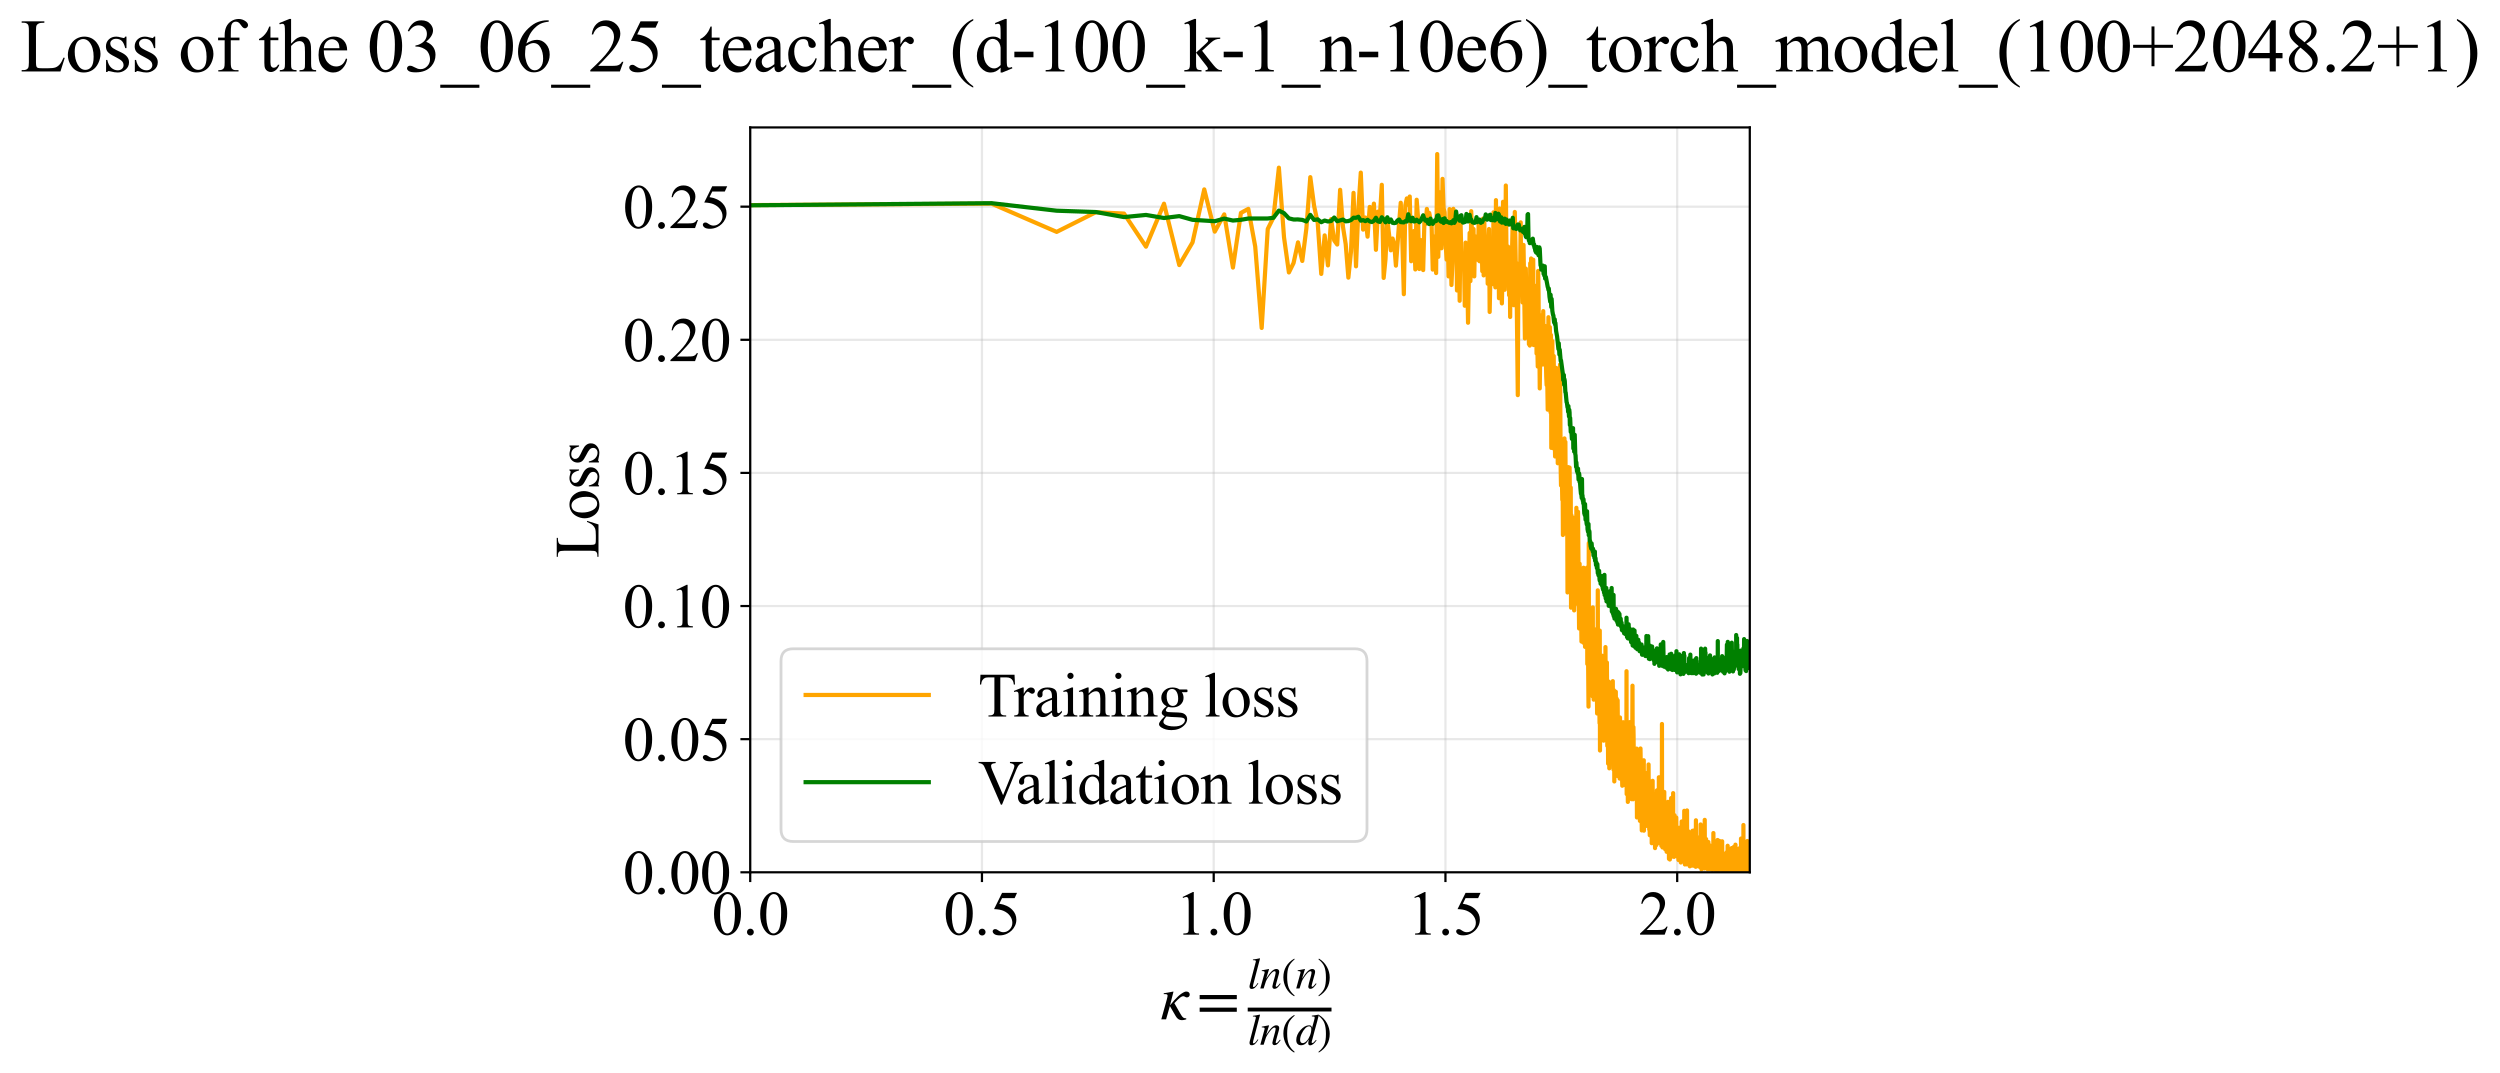 <?xml version="1.0" encoding="utf-8" standalone="no"?>
<!DOCTYPE svg PUBLIC "-//W3C//DTD SVG 1.1//EN"
  "http://www.w3.org/Graphics/SVG/1.1/DTD/svg11.dtd">
<svg xmlns:xlink="http://www.w3.org/1999/xlink" width="893.178pt" height="383.266pt" viewBox="0 0 893.178 383.266" xmlns="http://www.w3.org/2000/svg" version="1.1">
 <defs>
  <style type="text/css">*{stroke-linejoin: round; stroke-linecap: butt}</style>
 </defs>
 <g id="figure_1">
  <g id="patch_1">
   <path d="M 0 383.266 
L 893.178 383.266 
L 893.178 0 
L 0 0 
z
" style="fill: #ffffff"/>
  </g>
  <g id="axes_1">
   <g id="patch_2">
    <path d="M 268.029 311.644 
L 625.149 311.644 
L 625.149 45.532 
L 268.029 45.532 
z
" style="fill: #ffffff"/>
   </g>
   <g id="matplotlib.axis_1">
    <g id="xtick_1">
     <g id="line2d_1">
      <path d="M 268.029 311.644 
L 268.029 45.532 
" clip-path="url(#p9f64fdbba3)" style="fill: none; stroke: #b0b0b0; stroke-opacity: 0.3; stroke-width: 0.8; stroke-linecap: square"/>
     </g>
     <g id="line2d_2">
      <defs>
       <path id="m2524e6c145" d="M 0 0 
L 0 3.5 
" style="stroke: #000000; stroke-width: 0.8"/>
      </defs>
      <g>
       <use xlink:href="#m2524e6c145" x="268.029" y="311.644" style="stroke: #000000; stroke-width: 0.8"/>
      </g>
     </g>
     <g id="text_1">
      <!-- 0.0 -->
      <g transform="translate(254.279 333.92) scale(0.22 -0.22)">
       <defs>
        <path id="TimesNewRomanPSMT-30" d="M 231 2094 
Q 231 2819 450 3342 
Q 669 3866 1031 4122 
Q 1313 4325 1613 4325 
Q 2100 4325 2488 3828 
Q 2972 3213 2972 2159 
Q 2972 1422 2759 906 
Q 2547 391 2217 158 
Q 1888 -75 1581 -75 
Q 975 -75 572 641 
Q 231 1244 231 2094 
z
M 844 2016 
Q 844 1141 1059 588 
Q 1238 122 1591 122 
Q 1759 122 1940 273 
Q 2122 425 2216 781 
Q 2359 1319 2359 2297 
Q 2359 3022 2209 3506 
Q 2097 3866 1919 4016 
Q 1791 4119 1609 4119 
Q 1397 4119 1231 3928 
Q 1006 3669 925 3112 
Q 844 2556 844 2016 
z
" transform="scale(0.016)"/>
        <path id="TimesNewRomanPSMT-2e" d="M 800 606 
Q 947 606 1047 504 
Q 1147 403 1147 259 
Q 1147 116 1045 14 
Q 944 -88 800 -88 
Q 656 -88 554 14 
Q 453 116 453 259 
Q 453 406 554 506 
Q 656 606 800 606 
z
" transform="scale(0.016)"/>
       </defs>
       <use xlink:href="#TimesNewRomanPSMT-30"/>
       <use xlink:href="#TimesNewRomanPSMT-2e" transform="translate(50 0)"/>
       <use xlink:href="#TimesNewRomanPSMT-30" transform="translate(75 0)"/>
      </g>
     </g>
    </g>
    <g id="xtick_2">
     <g id="line2d_3">
      <path d="M 350.825 311.644 
L 350.825 45.532 
" clip-path="url(#p9f64fdbba3)" style="fill: none; stroke: #b0b0b0; stroke-opacity: 0.3; stroke-width: 0.8; stroke-linecap: square"/>
     </g>
     <g id="line2d_4">
      <g>
       <use xlink:href="#m2524e6c145" x="350.825" y="311.644" style="stroke: #000000; stroke-width: 0.8"/>
      </g>
     </g>
     <g id="text_2">
      <!-- 0.5 -->
      <g transform="translate(337.075 333.92) scale(0.22 -0.22)">
       <defs>
        <path id="TimesNewRomanPSMT-35" d="M 2778 4238 
L 2534 3706 
L 1259 3706 
L 981 3138 
Q 1809 3016 2294 2522 
Q 2709 2097 2709 1522 
Q 2709 1188 2573 903 
Q 2438 619 2231 419 
Q 2025 219 1772 97 
Q 1413 -75 1034 -75 
Q 653 -75 479 54 
Q 306 184 306 341 
Q 306 428 378 495 
Q 450 563 559 563 
Q 641 563 702 538 
Q 763 513 909 409 
Q 1144 247 1384 247 
Q 1750 247 2026 523 
Q 2303 800 2303 1197 
Q 2303 1581 2056 1914 
Q 1809 2247 1375 2428 
Q 1034 2569 447 2591 
L 1259 4238 
L 2778 4238 
z
" transform="scale(0.016)"/>
       </defs>
       <use xlink:href="#TimesNewRomanPSMT-30"/>
       <use xlink:href="#TimesNewRomanPSMT-2e" transform="translate(50 0)"/>
       <use xlink:href="#TimesNewRomanPSMT-35" transform="translate(75 0)"/>
      </g>
     </g>
    </g>
    <g id="xtick_3">
     <g id="line2d_5">
      <path d="M 433.621 311.644 
L 433.621 45.532 
" clip-path="url(#p9f64fdbba3)" style="fill: none; stroke: #b0b0b0; stroke-opacity: 0.3; stroke-width: 0.8; stroke-linecap: square"/>
     </g>
     <g id="line2d_6">
      <g>
       <use xlink:href="#m2524e6c145" x="433.621" y="311.644" style="stroke: #000000; stroke-width: 0.8"/>
      </g>
     </g>
     <g id="text_3">
      <!-- 1.0 -->
      <g transform="translate(419.871 333.92) scale(0.22 -0.22)">
       <defs>
        <path id="TimesNewRomanPSMT-31" d="M 750 3822 
L 1781 4325 
L 1884 4325 
L 1884 747 
Q 1884 391 1914 303 
Q 1944 216 2037 169 
Q 2131 122 2419 116 
L 2419 0 
L 825 0 
L 825 116 
Q 1125 122 1212 167 
Q 1300 213 1334 289 
Q 1369 366 1369 747 
L 1369 3034 
Q 1369 3497 1338 3628 
Q 1316 3728 1258 3775 
Q 1200 3822 1119 3822 
Q 1003 3822 797 3725 
L 750 3822 
z
" transform="scale(0.016)"/>
       </defs>
       <use xlink:href="#TimesNewRomanPSMT-31"/>
       <use xlink:href="#TimesNewRomanPSMT-2e" transform="translate(50 0)"/>
       <use xlink:href="#TimesNewRomanPSMT-30" transform="translate(75 0)"/>
      </g>
     </g>
    </g>
    <g id="xtick_4">
     <g id="line2d_7">
      <path d="M 516.418 311.644 
L 516.418 45.532 
" clip-path="url(#p9f64fdbba3)" style="fill: none; stroke: #b0b0b0; stroke-opacity: 0.3; stroke-width: 0.8; stroke-linecap: square"/>
     </g>
     <g id="line2d_8">
      <g>
       <use xlink:href="#m2524e6c145" x="516.418" y="311.644" style="stroke: #000000; stroke-width: 0.8"/>
      </g>
     </g>
     <g id="text_4">
      <!-- 1.5 -->
      <g transform="translate(502.668 333.92) scale(0.22 -0.22)">
       <use xlink:href="#TimesNewRomanPSMT-31"/>
       <use xlink:href="#TimesNewRomanPSMT-2e" transform="translate(50 0)"/>
       <use xlink:href="#TimesNewRomanPSMT-35" transform="translate(75 0)"/>
      </g>
     </g>
    </g>
    <g id="xtick_5">
     <g id="line2d_9">
      <path d="M 599.214 311.644 
L 599.214 45.532 
" clip-path="url(#p9f64fdbba3)" style="fill: none; stroke: #b0b0b0; stroke-opacity: 0.3; stroke-width: 0.8; stroke-linecap: square"/>
     </g>
     <g id="line2d_10">
      <g>
       <use xlink:href="#m2524e6c145" x="599.214" y="311.644" style="stroke: #000000; stroke-width: 0.8"/>
      </g>
     </g>
     <g id="text_5">
      <!-- 2.0 -->
      <g transform="translate(585.464 333.92) scale(0.22 -0.22)">
       <defs>
        <path id="TimesNewRomanPSMT-32" d="M 2934 816 
L 2638 0 
L 138 0 
L 138 116 
Q 1241 1122 1691 1759 
Q 2141 2397 2141 2925 
Q 2141 3328 1894 3587 
Q 1647 3847 1303 3847 
Q 991 3847 742 3664 
Q 494 3481 375 3128 
L 259 3128 
Q 338 3706 661 4015 
Q 984 4325 1469 4325 
Q 1984 4325 2329 3994 
Q 2675 3663 2675 3213 
Q 2675 2891 2525 2569 
Q 2294 2063 1775 1497 
Q 997 647 803 472 
L 1909 472 
Q 2247 472 2383 497 
Q 2519 522 2628 598 
Q 2738 675 2819 816 
L 2934 816 
z
" transform="scale(0.016)"/>
       </defs>
       <use xlink:href="#TimesNewRomanPSMT-32"/>
       <use xlink:href="#TimesNewRomanPSMT-2e" transform="translate(50 0)"/>
       <use xlink:href="#TimesNewRomanPSMT-30" transform="translate(75 0)"/>
      </g>
     </g>
    </g>
    <g id="text_6">
     <!-- $\kappa  = \frac{ln(n)}{ln(d)}$ -->
     <g transform="translate(414.579 364.186) scale(0.22 -0.22)">
      <defs>
       <path id="STIXGeneral-Italic-3ba" d="M 979 1440 
L 998 1446 
Q 1850 2541 2464 2790 
Q 2547 2822 2630 2822 
Q 2797 2822 2886 2736 
Q 2976 2650 2976 2522 
Q 2976 2387 2893 2307 
Q 2810 2227 2682 2227 
Q 2605 2227 2502 2288 
Q 2400 2349 2336 2349 
Q 2170 2349 1990 2205 
Q 1811 2061 1414 1645 
L 2042 544 
Q 2202 262 2310 182 
Q 2419 102 2624 102 
L 2624 0 
Q 2374 -83 2182 -83 
Q 1786 -83 1555 326 
L 960 1350 
L 576 0 
L 90 0 
L 640 1978 
Q 730 2317 730 2406 
Q 730 2560 518 2560 
L 339 2560 
L 339 2650 
Q 678 2694 1306 2822 
L 1325 2803 
L 979 1440 
z
" transform="scale(0.016)"/>
       <path id="STIXGeneral-Regular-3d" d="M 4077 2048 
L 307 2048 
L 307 2470 
L 4077 2470 
L 4077 2048 
z
M 4077 768 
L 307 768 
L 307 1190 
L 4077 1190 
L 4077 768 
z
" transform="scale(0.016)"/>
       <path id="STIXGeneral-Italic-6c" d="M 1786 4339 
L 806 595 
Q 755 410 755 320 
Q 755 205 864 205 
Q 1037 205 1293 570 
L 1453 794 
L 1542 730 
Q 1254 275 1046 102 
Q 838 -70 576 -70 
Q 262 -70 262 288 
Q 262 397 288 480 
L 1165 3834 
Q 1184 3898 1184 3955 
Q 1184 4096 870 4096 
L 755 4096 
L 755 4198 
Q 1203 4250 1747 4371 
L 1786 4339 
z
" transform="scale(0.016)"/>
       <path id="STIXGeneral-Italic-6e" d="M 2944 749 
L 3034 666 
Q 2707 218 2534 80 
Q 2362 -58 2138 -58 
Q 2010 -58 1923 28 
Q 1837 115 1837 288 
Q 1837 390 1939 768 
L 2221 1805 
Q 2310 2150 2310 2310 
Q 2310 2496 2157 2496 
Q 1971 2496 1750 2275 
Q 1530 2054 1210 1587 
Q 998 1274 899 1024 
Q 800 774 570 0 
L 90 0 
L 704 2240 
Q 717 2304 717 2349 
Q 717 2445 630 2480 
Q 544 2515 301 2522 
L 301 2624 
Q 550 2675 857 2729 
Q 1165 2784 1338 2822 
L 1363 2810 
L 934 1414 
Q 1408 2170 1753 2496 
Q 2099 2822 2413 2822 
Q 2611 2822 2720 2716 
Q 2829 2611 2829 2432 
Q 2829 2272 2765 2048 
L 2406 749 
Q 2317 429 2317 358 
Q 2317 243 2419 243 
Q 2541 243 2810 582 
Q 2854 634 2944 749 
z
" transform="scale(0.016)"/>
       <path id="STIXGeneral-Regular-28" d="M 1946 -1030 
L 1869 -1133 
Q 1126 -710 716 32 
Q 307 774 307 1613 
Q 307 3386 1888 4326 
L 1946 4224 
Q 1293 3667 1075 3126 
Q 858 2586 858 1632 
Q 858 685 1082 96 
Q 1306 -493 1946 -1030 
z
" transform="scale(0.016)"/>
       <path id="STIXGeneral-Regular-29" d="M 186 4224 
L 262 4326 
Q 992 3891 1408 3148 
Q 1824 2406 1824 1581 
Q 1824 -166 243 -1133 
L 186 -1030 
Q 845 -486 1059 54 
Q 1274 595 1274 1562 
Q 1274 2534 1059 3120 
Q 845 3706 186 4224 
z
" transform="scale(0.016)"/>
       <path id="STIXGeneral-Italic-64" d="M 3334 4371 
L 3373 4333 
L 3123 3360 
L 2739 1958 
Q 2323 429 2323 384 
Q 2323 256 2438 256 
Q 2522 256 2614 336 
Q 2707 416 2963 710 
L 3040 646 
Q 2547 -83 2099 -83 
Q 1978 -83 1907 -6 
Q 1837 70 1837 205 
Q 1837 397 1920 774 
Q 1645 307 1379 118 
Q 1114 -70 781 -70 
Q 461 -70 278 125 
Q 96 320 96 678 
Q 96 1440 713 2131 
Q 1331 2822 1965 2822 
Q 2163 2822 2256 2732 
Q 2349 2643 2381 2451 
L 2387 2451 
L 2675 3494 
Q 2765 3808 2765 3949 
Q 2765 4051 2694 4076 
Q 2624 4102 2355 4115 
L 2355 4224 
Q 2848 4269 3334 4371 
z
M 2278 2310 
Q 2278 2477 2185 2576 
Q 2093 2675 1978 2675 
Q 1677 2675 1395 2381 
Q 1075 2042 864 1571 
Q 653 1101 653 704 
Q 653 486 752 361 
Q 851 237 1024 237 
Q 1312 237 1606 550 
Q 1901 864 2089 1350 
Q 2278 1837 2278 2310 
z
" transform="scale(0.016)"/>
      </defs>
      <use xlink:href="#STIXGeneral-Italic-3ba" transform="translate(0 0.003)"/>
      <use xlink:href="#STIXGeneral-Regular-3d" transform="translate(58.84 0.003)"/>
      <use xlink:href="#STIXGeneral-Italic-6c" transform="translate(141.78 50.192) scale(0.7)"/>
      <use xlink:href="#STIXGeneral-Italic-6e" transform="translate(161.24 50.192) scale(0.7)"/>
      <use xlink:href="#STIXGeneral-Regular-28" transform="translate(196.24 50.192) scale(0.7)"/>
      <use xlink:href="#STIXGeneral-Italic-6e" transform="translate(219.55 50.192) scale(0.7)"/>
      <use xlink:href="#STIXGeneral-Regular-29" transform="translate(254.55 50.192) scale(0.7)"/>
      <use xlink:href="#STIXGeneral-Italic-6c" transform="translate(141.78 -41.258) scale(0.7)"/>
      <use xlink:href="#STIXGeneral-Italic-6e" transform="translate(161.24 -41.258) scale(0.7)"/>
      <use xlink:href="#STIXGeneral-Regular-28" transform="translate(196.24 -41.258) scale(0.7)"/>
      <use xlink:href="#STIXGeneral-Italic-64" transform="translate(219.55 -41.258) scale(0.7)"/>
      <use xlink:href="#STIXGeneral-Regular-29" transform="translate(254.55 -41.258) scale(0.7)"/>
      <path d="M 141.78 12.8 
L 141.78 19.05 
L 277.86 19.05 
L 277.86 12.8 
L 141.78 12.8 
z
"/>
     </g>
    </g>
   </g>
   <g id="matplotlib.axis_2">
    <g id="ytick_1">
     <g id="line2d_11">
      <path d="M 268.029 311.644 
L 625.149 311.644 
" clip-path="url(#p9f64fdbba3)" style="fill: none; stroke: #b0b0b0; stroke-opacity: 0.3; stroke-width: 0.8; stroke-linecap: square"/>
     </g>
     <g id="line2d_12">
      <defs>
       <path id="m7e1d1d4012" d="M 0 0 
L -3.5 0 
" style="stroke: #000000; stroke-width: 0.8"/>
      </defs>
      <g>
       <use xlink:href="#m7e1d1d4012" x="268.029" y="311.644" style="stroke: #000000; stroke-width: 0.8"/>
      </g>
     </g>
     <g id="text_7">
      <!-- 0.00 -->
      <g transform="translate(222.529 319.282) scale(0.22 -0.22)">
       <use xlink:href="#TimesNewRomanPSMT-30"/>
       <use xlink:href="#TimesNewRomanPSMT-2e" transform="translate(50 0)"/>
       <use xlink:href="#TimesNewRomanPSMT-30" transform="translate(75 0)"/>
       <use xlink:href="#TimesNewRomanPSMT-30" transform="translate(125 0)"/>
      </g>
     </g>
    </g>
    <g id="ytick_2">
     <g id="line2d_13">
      <path d="M 268.029 264.081 
L 625.149 264.081 
" clip-path="url(#p9f64fdbba3)" style="fill: none; stroke: #b0b0b0; stroke-opacity: 0.3; stroke-width: 0.8; stroke-linecap: square"/>
     </g>
     <g id="line2d_14">
      <g>
       <use xlink:href="#m7e1d1d4012" x="268.029" y="264.081" style="stroke: #000000; stroke-width: 0.8"/>
      </g>
     </g>
     <g id="text_8">
      <!-- 0.05 -->
      <g transform="translate(222.529 271.72) scale(0.22 -0.22)">
       <use xlink:href="#TimesNewRomanPSMT-30"/>
       <use xlink:href="#TimesNewRomanPSMT-2e" transform="translate(50 0)"/>
       <use xlink:href="#TimesNewRomanPSMT-30" transform="translate(75 0)"/>
       <use xlink:href="#TimesNewRomanPSMT-35" transform="translate(125 0)"/>
      </g>
     </g>
    </g>
    <g id="ytick_3">
     <g id="line2d_15">
      <path d="M 268.029 216.519 
L 625.149 216.519 
" clip-path="url(#p9f64fdbba3)" style="fill: none; stroke: #b0b0b0; stroke-opacity: 0.3; stroke-width: 0.8; stroke-linecap: square"/>
     </g>
     <g id="line2d_16">
      <g>
       <use xlink:href="#m7e1d1d4012" x="268.029" y="216.519" style="stroke: #000000; stroke-width: 0.8"/>
      </g>
     </g>
     <g id="text_9">
      <!-- 0.10 -->
      <g transform="translate(222.529 224.157) scale(0.22 -0.22)">
       <use xlink:href="#TimesNewRomanPSMT-30"/>
       <use xlink:href="#TimesNewRomanPSMT-2e" transform="translate(50 0)"/>
       <use xlink:href="#TimesNewRomanPSMT-31" transform="translate(75 0)"/>
       <use xlink:href="#TimesNewRomanPSMT-30" transform="translate(125 0)"/>
      </g>
     </g>
    </g>
    <g id="ytick_4">
     <g id="line2d_17">
      <path d="M 268.029 168.957 
L 625.149 168.957 
" clip-path="url(#p9f64fdbba3)" style="fill: none; stroke: #b0b0b0; stroke-opacity: 0.3; stroke-width: 0.8; stroke-linecap: square"/>
     </g>
     <g id="line2d_18">
      <g>
       <use xlink:href="#m7e1d1d4012" x="268.029" y="168.957" style="stroke: #000000; stroke-width: 0.8"/>
      </g>
     </g>
     <g id="text_10">
      <!-- 0.15 -->
      <g transform="translate(222.529 176.595) scale(0.22 -0.22)">
       <use xlink:href="#TimesNewRomanPSMT-30"/>
       <use xlink:href="#TimesNewRomanPSMT-2e" transform="translate(50 0)"/>
       <use xlink:href="#TimesNewRomanPSMT-31" transform="translate(75 0)"/>
       <use xlink:href="#TimesNewRomanPSMT-35" transform="translate(125 0)"/>
      </g>
     </g>
    </g>
    <g id="ytick_5">
     <g id="line2d_19">
      <path d="M 268.029 121.395 
L 625.149 121.395 
" clip-path="url(#p9f64fdbba3)" style="fill: none; stroke: #b0b0b0; stroke-opacity: 0.3; stroke-width: 0.8; stroke-linecap: square"/>
     </g>
     <g id="line2d_20">
      <g>
       <use xlink:href="#m7e1d1d4012" x="268.029" y="121.395" style="stroke: #000000; stroke-width: 0.8"/>
      </g>
     </g>
     <g id="text_11">
      <!-- 0.20 -->
      <g transform="translate(222.529 129.033) scale(0.22 -0.22)">
       <use xlink:href="#TimesNewRomanPSMT-30"/>
       <use xlink:href="#TimesNewRomanPSMT-2e" transform="translate(50 0)"/>
       <use xlink:href="#TimesNewRomanPSMT-32" transform="translate(75 0)"/>
       <use xlink:href="#TimesNewRomanPSMT-30" transform="translate(125 0)"/>
      </g>
     </g>
    </g>
    <g id="ytick_6">
     <g id="line2d_21">
      <path d="M 268.029 73.833 
L 625.149 73.833 
" clip-path="url(#p9f64fdbba3)" style="fill: none; stroke: #b0b0b0; stroke-opacity: 0.3; stroke-width: 0.8; stroke-linecap: square"/>
     </g>
     <g id="line2d_22">
      <g>
       <use xlink:href="#m7e1d1d4012" x="268.029" y="73.833" style="stroke: #000000; stroke-width: 0.8"/>
      </g>
     </g>
     <g id="text_12">
      <!-- 0.25 -->
      <g transform="translate(222.529 81.471) scale(0.22 -0.22)">
       <use xlink:href="#TimesNewRomanPSMT-30"/>
       <use xlink:href="#TimesNewRomanPSMT-2e" transform="translate(50 0)"/>
       <use xlink:href="#TimesNewRomanPSMT-32" transform="translate(75 0)"/>
       <use xlink:href="#TimesNewRomanPSMT-35" transform="translate(125 0)"/>
      </g>
     </g>
    </g>
    <g id="text_13">
     <!-- Loss -->
     <g transform="translate(213.823 199.369) rotate(-90) scale(0.22 -0.22)">
      <defs>
       <path id="TimesNewRomanPSMT-4c" d="M 3669 1172 
L 3772 1150 
L 3409 0 
L 128 0 
L 128 116 
L 288 116 
Q 556 116 672 291 
Q 738 391 738 753 
L 738 3488 
Q 738 3884 650 3984 
Q 528 4122 288 4122 
L 128 4122 
L 128 4238 
L 2047 4238 
L 2047 4122 
Q 1709 4125 1573 4059 
Q 1438 3994 1388 3894 
Q 1338 3794 1338 3416 
L 1338 753 
Q 1338 494 1388 397 
Q 1425 331 1503 300 
Q 1581 269 1991 269 
L 2300 269 
Q 2788 269 2984 341 
Q 3181 413 3343 595 
Q 3506 778 3669 1172 
z
" transform="scale(0.016)"/>
       <path id="TimesNewRomanPSMT-6f" d="M 1600 2947 
Q 2250 2947 2644 2453 
Q 2978 2031 2978 1484 
Q 2978 1100 2793 706 
Q 2609 313 2286 112 
Q 1963 -88 1566 -88 
Q 919 -88 538 428 
Q 216 863 216 1403 
Q 216 1797 411 2186 
Q 606 2575 925 2761 
Q 1244 2947 1600 2947 
z
M 1503 2744 
Q 1338 2744 1170 2645 
Q 1003 2547 900 2300 
Q 797 2053 797 1666 
Q 797 1041 1045 587 
Q 1294 134 1700 134 
Q 2003 134 2200 384 
Q 2397 634 2397 1244 
Q 2397 2006 2069 2444 
Q 1847 2744 1503 2744 
z
" transform="scale(0.016)"/>
       <path id="TimesNewRomanPSMT-73" d="M 2050 2947 
L 2050 1972 
L 1947 1972 
Q 1828 2431 1642 2597 
Q 1456 2763 1169 2763 
Q 950 2763 815 2647 
Q 681 2531 681 2391 
Q 681 2216 781 2091 
Q 878 1963 1175 1819 
L 1631 1597 
Q 2266 1288 2266 781 
Q 2266 391 1970 151 
Q 1675 -88 1309 -88 
Q 1047 -88 709 6 
Q 606 38 541 38 
Q 469 38 428 -44 
L 325 -44 
L 325 978 
L 428 978 
Q 516 541 762 319 
Q 1009 97 1316 97 
Q 1531 97 1667 223 
Q 1803 350 1803 528 
Q 1803 744 1651 891 
Q 1500 1038 1047 1263 
Q 594 1488 453 1669 
Q 313 1847 313 2119 
Q 313 2472 555 2709 
Q 797 2947 1181 2947 
Q 1350 2947 1591 2875 
Q 1750 2828 1803 2828 
Q 1853 2828 1881 2850 
Q 1909 2872 1947 2947 
L 2050 2947 
z
" transform="scale(0.016)"/>
      </defs>
      <use xlink:href="#TimesNewRomanPSMT-4c"/>
      <use xlink:href="#TimesNewRomanPSMT-6f" transform="translate(61.084 0)"/>
      <use xlink:href="#TimesNewRomanPSMT-73" transform="translate(111.084 0)"/>
      <use xlink:href="#TimesNewRomanPSMT-73" transform="translate(150 0)"/>
     </g>
    </g>
   </g>
   <g id="line2d_23">
    <path d="M 268.029 73.281 
L 354.267 72.759 
L 377.519 82.848 
L 391.523 75.814 
L 401.577 76.302 
L 409.425 88.128 
L 415.863 72.78 
L 421.322 94.699 
L 426.06 86.595 
L 430.246 67.67 
L 433.995 82.755 
L 437.39 76.592 
L 440.491 95.592 
L 443.347 76.068 
L 445.992 74.624 
L 448.456 88.104 
L 450.762 117.165 
L 452.928 81.816 
L 454.972 77.694 
L 456.906 59.902 
L 458.741 84.77 
L 460.487 97.336 
L 462.152 93.966 
L 463.743 86.592 
L 465.267 93.227 
L 466.729 81.622 
L 468.133 63.294 
L 469.485 73.535 
L 470.788 79.752 
L 472.046 97.855 
L 473.261 84.098 
L 474.436 94.817 
L 475.574 78.267 
L 476.677 85.904 
L 477.747 87.371 
L 478.787 67.817 
L 479.797 80.965 
L 480.779 87.233 
L 481.736 99.188 
L 482.667 89.887 
L 483.575 68.908 
L 484.461 95.155 
L 485.325 74.274 
L 486.17 61.675 
L 486.994 82.031 
L 487.801 77.71 
L 488.589 84.546 
L 489.361 73.931 
L 490.116 78.069 
L 490.856 72.749 
L 491.581 89.25 
L 492.292 75.625 
L 492.989 77.582 
L 493.672 66.02 
L 494.343 99.293 
L 495.002 92.567 
L 495.649 78.366 
L 496.908 89.432 
L 497.522 85.217 
L 498.125 87.293 
L 498.719 94.901 
L 499.877 79.441 
L 500.442 72.437 
L 500.999 85.175 
L 501.547 105.101 
L 502.087 73.328 
L 502.619 70.897 
L 503.143 73.193 
L 503.66 70.209 
L 504.169 93.328 
L 504.671 86.159 
L 505.166 82.554 
L 505.655 96.263 
L 506.137 71.356 
L 506.613 77.679 
L 507.082 96.108 
L 507.545 85.755 
L 508.003 86.013 
L 508.455 96.491 
L 508.901 78.951 
L 509.341 80.088 
L 509.777 74.643 
L 510.207 76.957 
L 510.632 76.099 
L 511.467 80.417 
L 511.878 96.317 
L 512.284 84.487 
L 512.685 89.906 
L 513.082 97.552 
L 513.474 55.044 
L 513.863 91.756 
L 514.247 68.667 
L 514.627 86.662 
L 515.003 88.699 
L 515.375 63.907 
L 515.744 74.337 
L 516.108 75.838 
L 516.469 86.554 
L 516.827 92.752 
L 517.181 81.409 
L 517.531 98.749 
L 517.878 74.708 
L 518.563 101.814 
L 518.9 94.119 
L 519.234 74.612 
L 519.565 83.999 
L 519.893 84.929 
L 520.219 77.709 
L 520.541 103.776 
L 520.86 95.985 
L 521.177 80.216 
L 521.49 107.456 
L 521.801 79.138 
L 522.11 91.574 
L 522.719 95.383 
L 523.019 91.309 
L 523.318 109.234 
L 523.613 86.683 
L 523.907 107.795 
L 524.198 97.176 
L 524.486 115.304 
L 525.056 83.226 
L 525.338 100.428 
L 525.618 75.452 
L 525.895 83.099 
L 526.171 83.569 
L 526.444 81.817 
L 526.715 98.748 
L 526.984 84.412 
L 527.251 91.581 
L 527.517 89.502 
L 527.78 84.762 
L 528.041 92.87 
L 528.301 78.683 
L 528.558 93.334 
L 528.814 86.236 
L 529.068 88.923 
L 529.32 84.387 
L 529.57 96.872 
L 529.819 78.1 
L 530.066 98.39 
L 530.311 79.559 
L 530.555 92.483 
L 530.797 87.544 
L 531.037 87.467 
L 531.276 86.248 
L 531.513 101.357 
L 531.749 87.892 
L 531.983 81.824 
L 532.216 111.453 
L 532.676 89.277 
L 532.904 100.052 
L 533.131 91.561 
L 533.356 101.513 
L 533.58 75.857 
L 533.803 97.953 
L 534.024 97.042 
L 534.244 102.668 
L 534.462 71.506 
L 534.679 97.661 
L 534.895 97.254 
L 535.323 82.721 
L 535.535 106.535 
L 535.746 74.495 
L 535.955 94.963 
L 536.164 101.927 
L 536.371 103.39 
L 536.577 108.4 
L 536.782 98.651 
L 536.985 72.103 
L 537.188 83.027 
L 537.389 72.663 
L 537.589 103.523 
L 537.788 92.756 
L 537.986 66.278 
L 538.183 86.605 
L 538.379 94.945 
L 538.768 88.092 
L 538.96 92.029 
L 539.152 105.454 
L 539.343 90.363 
L 539.532 113.239 
L 539.721 89.374 
L 539.909 101.071 
L 540.095 94.751 
L 540.466 78.165 
L 540.65 80.579 
L 540.833 109.039 
L 541.014 105.782 
L 541.196 75.73 
L 541.555 95.642 
L 541.733 93.879 
L 542.263 141.17 
L 542.438 102.449 
L 542.612 105.303 
L 542.785 101.429 
L 542.958 103.627 
L 543.129 96.309 
L 543.3 79.457 
L 543.47 98.501 
L 543.639 97.835 
L 543.807 101.216 
L 543.975 108.059 
L 544.142 102.907 
L 544.308 87.512 
L 544.801 120.912 
L 544.964 111.995 
L 545.127 95.957 
L 545.449 114.279 
L 545.609 116.674 
L 545.768 108.347 
L 545.927 116.897 
L 546.085 110.612 
L 546.242 122.971 
L 546.399 108.208 
L 546.555 123.464 
L 546.71 94.053 
L 546.865 116.095 
L 547.019 92.34 
L 547.172 101.481 
L 547.325 101.714 
L 547.477 113.945 
L 547.779 92.792 
L 547.929 123.276 
L 548.078 115.317 
L 548.227 116.744 
L 548.375 105.008 
L 548.523 104.675 
L 548.67 117.905 
L 548.816 102.122 
L 548.962 126.3 
L 549.107 117.709 
L 549.396 130.951 
L 549.539 96.791 
L 549.682 104.921 
L 549.825 124.283 
L 549.966 121.807 
L 550.108 138.769 
L 550.389 119.206 
L 550.528 121.619 
L 550.667 112.664 
L 550.944 123.159 
L 551.081 115.486 
L 551.218 130.237 
L 551.354 111.153 
L 551.49 125.158 
L 551.761 120.304 
L 551.895 125.288 
L 552.029 116.449 
L 552.427 134.418 
L 552.559 137.551 
L 552.691 129.45 
L 552.952 146.362 
L 553.212 113.33 
L 553.341 126.159 
L 553.469 117.7 
L 553.598 128.937 
L 553.725 116.881 
L 553.979 147.374 
L 554.106 119.689 
L 554.232 160.011 
L 554.482 146.272 
L 554.607 121.867 
L 554.731 160.055 
L 554.978 132.271 
L 555.101 127.196 
L 555.345 160.494 
L 555.467 156.456 
L 555.588 163.089 
L 555.829 138.905 
L 555.949 131.427 
L 556.069 146.687 
L 556.307 132.796 
L 556.544 165.501 
L 556.661 152.381 
L 556.779 163.384 
L 556.895 159.24 
L 557.012 148.847 
L 557.128 158.372 
L 557.359 130.225 
L 557.589 167.509 
L 557.703 173.443 
L 557.817 171.276 
L 557.931 165.168 
L 558.157 178.566 
L 558.269 167.626 
L 558.382 191.136 
L 558.493 173.348 
L 558.605 175.252 
L 558.716 180.112 
L 558.937 156.639 
L 559.157 189.662 
L 559.266 157.88 
L 559.484 190.68 
L 559.593 178.631 
L 559.701 179.483 
L 559.809 190.3 
L 559.916 180.439 
L 560.023 211.66 
L 560.13 178.581 
L 560.237 181.061 
L 560.343 166.888 
L 560.449 181.752 
L 560.554 177.99 
L 560.659 187.291 
L 560.764 167.056 
L 560.973 184.597 
L 561.077 184.154 
L 561.181 174.198 
L 561.285 217.099 
L 561.388 183.974 
L 561.491 194.507 
L 561.593 186.665 
L 561.696 204.545 
L 561.797 197.651 
L 561.899 204.088 
L 562.102 184.938 
L 562.303 203.808 
L 562.403 218.085 
L 562.503 196.671 
L 562.603 215.767 
L 562.802 201.214 
L 562.901 214.73 
L 562.999 197.622 
L 563.098 209.515 
L 563.196 181.416 
L 563.293 195.981 
L 563.391 194.191 
L 563.488 195.177 
L 563.682 215.818 
L 563.779 182.848 
L 563.971 205.366 
L 564.162 224.534 
L 564.352 201.4 
L 564.447 217.499 
L 564.541 211.435 
L 564.73 220.588 
L 564.823 212.598 
L 565.01 229.193 
L 565.196 208.792 
L 565.288 220.485 
L 565.381 217.987 
L 565.473 227.5 
L 565.565 223.989 
L 565.656 229.584 
L 565.748 202.834 
L 565.93 223.414 
L 566.02 209.235 
L 566.111 228.078 
L 566.201 222.124 
L 566.291 231.105 
L 566.381 214.066 
L 566.47 216.371 
L 566.56 212.481 
L 566.649 219.507 
L 566.737 212.54 
L 566.915 229.586 
L 567.003 202.794 
L 567.091 237.213 
L 567.179 229.18 
L 567.266 221.883 
L 567.528 252.45 
L 567.614 194.056 
L 567.701 247.613 
L 567.787 234.59 
L 567.873 237.407 
L 567.959 244.239 
L 568.13 234.796 
L 568.301 227.413 
L 568.386 240.15 
L 568.47 233.014 
L 568.555 240.477 
L 568.639 231.878 
L 568.723 243.834 
L 568.807 243.028 
L 568.974 248.784 
L 569.058 217.013 
L 569.141 244.168 
L 569.224 242.969 
L 569.306 233.043 
L 569.389 249.972 
L 569.471 234.54 
L 569.553 248.543 
L 569.635 237.209 
L 569.717 238.072 
L 569.799 231.252 
L 569.88 248.44 
L 570.043 224.879 
L 570.123 229.811 
L 570.204 244.695 
L 570.285 228.461 
L 570.445 246.869 
L 570.525 247.21 
L 570.605 254.9 
L 570.685 254.182 
L 570.764 245.835 
L 570.843 210.916 
L 570.922 244.706 
L 571.001 228.259 
L 571.08 231.692 
L 571.159 247.014 
L 571.237 236.801 
L 571.471 258.354 
L 571.549 225.297 
L 571.627 268.131 
L 571.781 235.058 
L 571.858 260.453 
L 571.935 257.074 
L 572.165 245.265 
L 572.241 257.928 
L 572.393 234.278 
L 572.469 239.197 
L 572.544 245.065 
L 572.62 238.773 
L 572.77 259.704 
L 572.845 254.125 
L 572.92 264.612 
L 572.995 246.176 
L 573.069 262.302 
L 573.144 245.968 
L 573.218 258.258 
L 573.292 249.07 
L 573.366 257.283 
L 573.44 240.256 
L 573.513 261.598 
L 573.587 231.185 
L 573.66 243.861 
L 573.733 262.462 
L 573.806 252.924 
L 573.879 236.687 
L 573.952 240.313 
L 574.024 263.041 
L 574.097 236.707 
L 574.169 248.829 
L 574.241 266.472 
L 574.385 246.113 
L 574.528 272.815 
L 574.599 243.709 
L 574.671 265.411 
L 574.742 243.513 
L 574.954 274.497 
L 575.095 259.775 
L 575.166 265.96 
L 575.236 254.661 
L 575.306 257.565 
L 575.376 260.299 
L 575.515 249.749 
L 575.654 271.796 
L 575.723 267.25 
L 575.861 253.117 
L 575.93 266.543 
L 575.998 250.652 
L 576.067 257.724 
L 576.135 265.716 
L 576.204 243.345 
L 576.34 268.825 
L 576.408 263.717 
L 576.475 274.975 
L 576.611 246.605 
L 576.745 279.182 
L 576.946 259.655 
L 577.013 275.597 
L 577.08 270.08 
L 577.213 258.345 
L 577.279 247.139 
L 577.477 274.166 
L 577.543 270.986 
L 577.608 249.638 
L 577.674 270.869 
L 577.739 270.65 
L 577.805 277.213 
L 577.87 270.47 
L 577.935 250.208 
L 578.129 275.891 
L 578.259 263.766 
L 578.323 271.33 
L 578.387 268.56 
L 578.451 261.657 
L 578.515 262.073 
L 578.579 261.077 
L 578.643 278.16 
L 578.77 256.322 
L 578.96 271.587 
L 579.087 264.963 
L 579.149 274.291 
L 579.212 268.605 
L 579.275 274.349 
L 579.338 267.82 
L 579.587 280.724 
L 579.773 262.342 
L 579.834 268.432 
L 579.896 258.029 
L 579.957 276.687 
L 580.019 274.331 
L 580.08 278.053 
L 580.202 267.898 
L 580.263 276.022 
L 580.324 266.919 
L 580.385 267.055 
L 580.506 278.264 
L 580.567 275.851 
L 580.627 280.521 
L 580.748 264.871 
L 580.868 279.093 
L 580.927 273.708 
L 580.987 275.905 
L 581.047 275.094 
L 581.107 239.801 
L 581.166 283.705 
L 581.225 270.994 
L 581.285 280.295 
L 581.344 278.743 
L 581.403 259.343 
L 581.462 276.071 
L 581.521 269.454 
L 581.58 286.495 
L 581.638 265.105 
L 581.697 277.236 
L 581.814 283.177 
L 581.872 265.742 
L 581.93 274.262 
L 581.988 280.855 
L 582.162 267.21 
L 582.22 271.445 
L 582.278 257.992 
L 582.335 269.658 
L 582.393 272.843 
L 582.45 258.488 
L 582.622 275.603 
L 582.736 267.249 
L 582.906 285.535 
L 582.963 275.408 
L 583.019 281.008 
L 583.075 279.083 
L 583.244 244.979 
L 583.356 281.962 
L 583.412 274.91 
L 583.468 285.553 
L 583.523 284.728 
L 583.579 259.776 
L 583.635 262.964 
L 583.801 284.943 
L 583.856 272.914 
L 583.911 274.548 
L 583.966 274.058 
L 584.021 272.15 
L 584.185 281.29 
L 584.24 275.955 
L 584.294 279.312 
L 584.349 282.647 
L 584.511 276.697 
L 584.566 283.368 
L 584.62 279.329 
L 584.727 267.457 
L 584.835 292.065 
L 584.942 273.532 
L 584.996 275.28 
L 585.049 289.701 
L 585.102 271.886 
L 585.155 290.188 
L 585.209 289.662 
L 585.262 280.815 
L 585.315 285.656 
L 585.368 282.312 
L 585.42 288.18 
L 585.473 284.892 
L 585.526 286.559 
L 585.578 271.387 
L 585.631 283.651 
L 585.683 290.908 
L 585.788 269.636 
L 585.84 272.711 
L 585.892 293.273 
L 585.944 278.847 
L 585.996 289.605 
L 586.048 283.953 
L 586.1 267.413 
L 586.152 270.869 
L 586.255 286.951 
L 586.307 277.717 
L 586.563 296.685 
L 586.615 276.93 
L 586.666 290.856 
L 586.717 288.771 
L 586.767 272.592 
L 586.818 290.152 
L 586.92 276.785 
L 586.97 290.586 
L 587.021 285.409 
L 587.071 276.171 
L 587.122 276.911 
L 587.222 288.59 
L 587.272 271.626 
L 587.323 296.771 
L 587.423 293.766 
L 587.472 277.88 
L 587.522 281.032 
L 587.572 292.323 
L 587.622 283.868 
L 587.671 280.513 
L 587.77 291.443 
L 587.82 276.119 
L 587.869 290.134 
L 587.918 287.259 
L 587.968 289.575 
L 588.017 290.3 
L 588.066 292.992 
L 588.115 276.593 
L 588.164 295.051 
L 588.213 285.854 
L 588.262 287.387 
L 588.31 290.936 
L 588.359 283.607 
L 588.408 288.692 
L 588.456 295.056 
L 588.505 292.919 
L 588.553 282.529 
L 588.601 291.897 
L 588.794 283.358 
L 588.842 287.857 
L 588.89 287.14 
L 588.938 284.221 
L 588.986 273.12 
L 589.034 283.159 
L 589.081 292.157 
L 589.129 278.815 
L 589.177 278.831 
L 589.224 296.365 
L 589.319 294.411 
L 589.414 298.402 
L 589.602 284.496 
L 589.743 292.265 
L 589.79 281.967 
L 589.836 287.482 
L 589.883 292.898 
L 589.93 286.116 
L 589.976 290.682 
L 590.023 282.966 
L 590.069 291.025 
L 590.115 301.252 
L 590.162 293.452 
L 590.208 286.919 
L 590.254 290.303 
L 590.3 290.272 
L 590.346 300.045 
L 590.392 289.814 
L 590.438 278.963 
L 590.484 293.449 
L 590.576 286.173 
L 590.667 294.689 
L 590.713 292.28 
L 590.758 295.728 
L 590.804 293.652 
L 590.94 283.665 
L 591.03 295.379 
L 591.076 292.336 
L 591.121 284.663 
L 591.166 290.562 
L 591.3 303.002 
L 591.39 284.327 
L 591.479 301.614 
L 591.568 300.018 
L 591.657 286.931 
L 591.746 287.739 
L 591.79 301.896 
L 591.834 299.143 
L 591.967 282.367 
L 592.011 291.15 
L 592.055 283.639 
L 592.098 285.984 
L 592.23 300.553 
L 592.317 300.833 
L 592.361 290.872 
L 592.404 300.848 
L 592.491 296.417 
L 592.534 300.917 
L 592.577 294.355 
L 592.621 295.105 
L 592.664 277.705 
L 592.707 292.23 
L 592.836 301.168 
L 592.965 288.288 
L 593.093 298.038 
L 593.136 282.983 
L 593.221 285.691 
L 593.263 298.083 
L 593.348 292.682 
L 593.433 277.505 
L 593.559 302.198 
L 593.685 294.445 
L 593.727 299.895 
L 593.769 258.66 
L 593.811 293.602 
L 593.853 285.802 
L 593.894 291.343 
L 593.978 302.777 
L 594.019 300.191 
L 594.144 289.507 
L 594.185 295.621 
L 594.226 294.226 
L 594.309 283.922 
L 594.35 288.866 
L 594.391 289.82 
L 594.432 289.739 
L 594.556 302.574 
L 594.596 282.935 
L 594.637 299.762 
L 594.678 299.423 
L 594.719 291.659 
L 594.76 300.131 
L 594.8 300.914 
L 594.841 294.672 
L 594.882 299.549 
L 594.922 303.43 
L 595.003 291.576 
L 595.044 297.253 
L 595.084 296.927 
L 595.124 291.202 
L 595.165 300.09 
L 595.205 291.84 
L 595.245 299.592 
L 595.285 297.538 
L 595.325 291.908 
L 595.365 293.211 
L 595.445 304.324 
L 595.485 300.684 
L 595.565 290.208 
L 595.605 294.945 
L 595.764 303.761 
L 595.922 286.476 
L 595.961 295.733 
L 596.04 302.807 
L 596.079 297.066 
L 596.118 297.535 
L 596.157 292.917 
L 596.196 298.192 
L 596.275 306.849 
L 596.353 303.071 
L 596.392 302.997 
L 596.508 298.225 
L 596.547 300.384 
L 596.586 307.074 
L 596.624 297.421 
L 596.702 302.222 
L 596.779 288.652 
L 596.932 306.174 
L 597.047 285.14 
L 597.085 290.211 
L 597.123 306.118 
L 597.161 302.527 
L 597.2 289.883 
L 597.238 303.795 
L 597.276 302.207 
L 597.351 291.778 
L 597.389 304.99 
L 597.465 298.829 
L 597.54 304.831 
L 597.578 302.41 
L 597.616 301.073 
L 597.653 302.625 
L 597.691 304.733 
L 597.728 300.97 
L 597.766 283.367 
L 597.803 302.403 
L 597.841 306.051 
L 597.878 298.279 
L 597.953 299.405 
L 597.99 301.985 
L 598.027 296.683 
L 598.064 296.742 
L 598.101 306.134 
L 598.175 299.613 
L 598.249 291.25 
L 598.36 305.197 
L 598.397 304.129 
L 598.544 298.469 
L 598.58 299.71 
L 598.617 296.485 
L 598.654 300.095 
L 598.69 300.279 
L 598.763 296.037 
L 598.799 305.237 
L 598.872 292.067 
L 598.945 300.028 
L 598.981 297.789 
L 599.053 299.743 
L 599.125 298.864 
L 599.198 303.304 
L 599.233 300.525 
L 599.269 303.046 
L 599.305 304.854 
L 599.341 301.303 
L 599.413 299.709 
L 599.449 306.243 
L 599.591 298.364 
L 599.627 296.327 
L 599.662 307.243 
L 599.733 297.447 
L 599.769 305.742 
L 599.84 297.447 
L 599.875 296.794 
L 599.981 305.881 
L 599.945 295.74 
L 600.016 303.697 
L 600.051 298.343 
L 600.086 299.416 
L 600.121 306.26 
L 600.191 304.649 
L 600.226 296.876 
L 600.296 305.981 
L 600.331 304.813 
L 600.366 304.866 
L 600.401 307.463 
L 600.436 302.677 
L 600.47 302.278 
L 600.505 308.143 
L 600.574 305.688 
L 600.644 303.349 
L 600.713 306.844 
L 600.816 293.487 
L 600.919 305.148 
L 600.953 300.222 
L 600.988 304.233 
L 601.022 306.509 
L 601.056 303.812 
L 601.09 304.272 
L 601.261 307.072 
L 601.329 299.981 
L 601.396 301.022 
L 601.531 306.868 
L 601.565 306.365 
L 601.599 299.725 
L 601.666 306.283 
L 601.7 307.869 
L 601.733 289.681 
L 601.8 303.155 
L 601.834 306.078 
L 601.867 300.626 
L 601.901 303.749 
L 601.967 308.848 
L 602.001 301.927 
L 602.067 303.561 
L 602.167 308.312 
L 602.134 303.205 
L 602.2 305.997 
L 602.233 298.757 
L 602.299 305.537 
L 602.332 305.638 
L 602.365 302.092 
L 602.398 308.527 
L 602.431 307.558 
L 602.464 289.789 
L 602.529 303.345 
L 602.628 308.816 
L 602.726 289.548 
L 602.758 307.596 
L 602.856 302.156 
L 602.921 302.113 
L 602.986 307.361 
L 603.05 297.137 
L 603.115 302.817 
L 603.147 308.144 
L 603.244 306.069 
L 603.276 297.053 
L 603.34 306.337 
L 603.372 307.737 
L 603.404 304.945 
L 603.468 302.182 
L 603.532 302.677 
L 603.628 306.604 
L 603.66 303.965 
L 603.691 307.91 
L 603.723 309.506 
L 603.755 307.016 
L 603.787 299.764 
L 603.881 303.209 
L 603.976 308.046 
L 603.945 302.577 
L 604.008 304.85 
L 604.039 306.476 
L 604.071 301.137 
L 604.133 308.418 
L 604.165 308.388 
L 604.227 309.291 
L 604.352 298.646 
L 604.477 308.519 
L 604.601 299.011 
L 604.632 307.185 
L 604.694 296.806 
L 604.725 303.969 
L 604.755 307.705 
L 604.786 302.979 
L 604.848 305.938 
L 604.971 309.296 
L 605.001 308.126 
L 605.062 297.604 
L 605.124 306.65 
L 605.154 308.038 
L 605.185 300.726 
L 605.245 305.578 
L 605.306 308.642 
L 605.367 307.824 
L 605.397 308.862 
L 605.518 304.812 
L 605.548 305.298 
L 605.609 296.435 
L 605.699 298.622 
L 605.819 309.676 
L 605.908 293.072 
L 605.938 306.23 
L 605.968 309.286 
L 606.028 304.687 
L 606.057 308.382 
L 606.117 302.505 
L 606.147 309.514 
L 606.206 303.602 
L 606.235 309.175 
L 606.324 306.728 
L 606.354 308.746 
L 606.383 307.931 
L 606.413 305.057 
L 606.471 306.344 
L 606.501 307.46 
L 606.53 307.361 
L 606.589 301.96 
L 606.618 304.328 
L 606.706 307.883 
L 606.735 307.547 
L 606.764 302.952 
L 606.793 309.489 
L 606.822 308.423 
L 606.881 308.937 
L 606.968 309.25 
L 607.026 304.725 
L 607.055 308.99 
L 607.084 299.133 
L 607.112 307.206 
L 607.199 300.503 
L 607.314 309.77 
L 607.429 302.038 
L 607.457 307.882 
L 607.543 308.796 
L 607.572 294.55 
L 607.657 306.139 
L 607.685 308.84 
L 607.742 307.922 
L 607.799 305.373 
L 607.856 307.324 
L 607.884 310.617 
L 607.94 309.044 
L 607.969 306.251 
L 608.025 309.897 
L 608.053 306.478 
L 608.081 306.192 
L 608.109 306.637 
L 608.165 310.134 
L 608.193 303.653 
L 608.277 305.683 
L 608.305 309.441 
L 608.389 308.921 
L 608.417 308.585 
L 608.445 309.442 
L 608.473 305.715 
L 608.556 305.788 
L 608.611 308.464 
L 608.639 302.141 
L 608.667 310.259 
L 608.722 305.142 
L 608.777 308.206 
L 608.805 306.266 
L 608.832 304.369 
L 608.86 308.837 
L 608.915 310.258 
L 608.997 310.299 
L 609.052 292.913 
L 609.107 310.185 
L 609.161 304.452 
L 609.216 310.054 
L 609.243 309.233 
L 609.27 302.88 
L 609.297 309.666 
L 609.352 309.544 
L 609.379 309.392 
L 609.541 299.78 
L 609.568 304.191 
L 609.649 310.044 
L 609.703 308.931 
L 609.73 309.19 
L 609.864 303.862 
L 609.89 304.297 
L 609.917 309.605 
L 609.997 307.828 
L 610.024 306.695 
L 610.05 307.384 
L 610.077 310.567 
L 610.104 304.54 
L 610.13 308.514 
L 610.236 302.594 
L 610.263 306.493 
L 610.289 308.544 
L 610.316 307.658 
L 610.342 300.832 
L 610.368 310.193 
L 610.421 308.965 
L 610.447 306.412 
L 610.474 309.679 
L 610.526 308.556 
L 610.552 307.222 
L 610.605 309.58 
L 610.657 310.455 
L 610.683 309.661 
L 610.788 310.04 
L 610.814 301.999 
L 610.944 309.44 
L 610.97 310.341 
L 610.996 307.977 
L 611.022 306.225 
L 611.074 307.512 
L 611.177 310.594 
L 611.228 306.099 
L 611.306 306.495 
L 611.434 310.297 
L 611.485 309.044 
L 611.511 303.19 
L 611.587 309.489 
L 611.638 308.208 
L 611.664 309.14 
L 611.74 310.793 
L 611.791 310.124 
L 611.867 306.848 
L 611.892 309.547 
L 611.917 310.69 
L 611.968 308.922 
L 611.993 310.026 
L 612.043 309.553 
L 612.094 309.647 
L 612.144 297.628 
L 612.219 310.186 
L 612.269 309.433 
L 612.319 307.908 
L 612.344 310.534 
L 612.419 307.18 
L 612.494 305.389 
L 612.543 310.538 
L 612.667 307.346 
L 612.766 310.781 
L 612.791 309.37 
L 612.84 309.745 
L 612.889 303.606 
L 613.012 310.517 
L 613.134 304.862 
L 613.232 309.489 
L 613.183 302.291 
L 613.256 309.345 
L 613.329 304.429 
L 613.305 309.993 
L 613.354 307.797 
L 613.426 306.944 
L 613.475 311.094 
L 613.571 309.253 
L 613.62 309.579 
L 613.644 300.102 
L 613.692 309.616 
L 613.716 306.212 
L 613.788 309.64 
L 613.812 306.515 
L 613.836 306.894 
L 613.908 310.838 
L 613.932 300.567 
L 614.027 304.398 
L 614.051 300.981 
L 614.075 305.445 
L 614.146 310.446 
L 614.193 309.773 
L 614.265 300.415 
L 614.288 308.71 
L 614.336 309.779 
L 614.359 310.424 
L 614.406 301.109 
L 614.477 309.44 
L 614.501 310.785 
L 614.548 308.473 
L 614.594 310.38 
L 614.618 305.232 
L 614.688 308.64 
L 614.758 310.731 
L 614.735 306.509 
L 614.805 310.355 
L 614.875 307.99 
L 614.852 310.639 
L 614.898 308.688 
L 614.945 308.213 
L 615.014 310.226 
L 615.037 310.166 
L 615.176 306.525 
L 615.199 310.341 
L 615.245 309.397 
L 615.268 300.57 
L 615.337 309.351 
L 615.383 310.274 
L 615.406 307.509 
L 615.498 309.35 
L 615.543 308.53 
L 615.589 311.11 
L 615.726 307.691 
L 615.817 310.401 
L 615.839 307.854 
L 615.907 310.966 
L 615.93 310.868 
L 615.975 309.007 
L 616.02 310.656 
L 616.043 311.038 
L 616.065 306.797 
L 616.155 310.237 
L 616.177 310.779 
L 616.2 309.652 
L 616.267 310.576 
L 616.289 310.539 
L 616.312 310.253 
L 616.334 310.685 
L 616.357 311.144 
L 616.379 310.035 
L 616.423 310.919 
L 616.446 306.661 
L 616.513 308.354 
L 616.535 311.064 
L 616.579 310.508 
L 616.601 304.868 
L 616.668 310.816 
L 616.712 310.02 
L 616.734 310.677 
L 616.756 306.434 
L 616.823 311.26 
L 616.845 309.134 
L 616.933 304.439 
L 616.911 309.639 
L 616.955 304.847 
L 616.976 310.375 
L 617.064 307.627 
L 617.086 307.18 
L 617.174 310.764 
L 617.13 304.832 
L 617.195 309.617 
L 617.239 302.166 
L 617.326 305.148 
L 617.391 310.282 
L 617.456 308.749 
L 617.478 310.569 
L 617.564 310.506 
L 617.672 306.334 
L 617.694 309.013 
L 617.715 311.229 
L 617.758 307.22 
L 617.823 311.072 
L 617.908 309.417 
L 617.865 311.203 
L 617.93 311.127 
L 617.951 310.808 
L 617.972 307.194 
L 618.036 310.93 
L 618.058 310.369 
L 618.1 309.915 
L 618.228 307.096 
L 618.355 311.148 
L 618.46 309.103 
L 618.481 310.74 
L 618.502 310.638 
L 618.523 303.397 
L 618.586 310.921 
L 618.607 309.406 
L 618.628 311.159 
L 618.67 310.596 
L 618.691 302.985 
L 618.775 309.892 
L 618.837 307.129 
L 618.816 309.997 
L 618.858 309.367 
L 618.879 310.826 
L 618.921 306.627 
L 618.962 310.748 
L 619.004 309.311 
L 619.045 310.996 
L 619.066 310.329 
L 619.107 310.326 
L 619.19 310.758 
L 619.272 310.141 
L 619.231 311.105 
L 619.293 310.775 
L 619.313 310.85 
L 619.334 310.551 
L 619.416 302.613 
L 619.375 311.104 
L 619.437 308.651 
L 619.457 310.799 
L 619.478 308.399 
L 619.559 310.68 
L 619.58 311.215 
L 619.641 309.99 
L 619.661 311.131 
L 619.702 305.67 
L 619.784 310.17 
L 619.804 310.686 
L 619.844 310.581 
L 619.865 306.462 
L 619.925 311.333 
L 619.946 310.427 
L 619.966 311.068 
L 619.986 309.208 
L 620.006 310.04 
L 620.026 301.774 
L 620.107 310.895 
L 620.147 309.509 
L 620.187 311.299 
L 620.207 310.756 
L 620.227 311.074 
L 620.268 309.982 
L 620.308 308.828 
L 620.328 310.54 
L 620.387 311.221 
L 620.427 306.04 
L 620.487 310.303 
L 620.527 311.125 
L 620.567 310.204 
L 620.587 306.825 
L 620.666 310.937 
L 620.686 310.797 
L 620.706 311.151 
L 620.745 304.13 
L 620.804 311.303 
L 620.863 305.873 
L 620.883 310.683 
L 620.981 309.628 
L 621.001 306.141 
L 621.08 308.733 
L 621.138 311.441 
L 621.119 307.884 
L 621.216 311.071 
L 621.372 303.106 
L 621.488 311.159 
L 621.604 308.498 
L 621.643 311.013 
L 621.72 310.611 
L 621.739 309.518 
L 621.778 311.353 
L 621.816 311.101 
L 621.835 311.043 
L 621.969 305.045 
L 622.065 311.224 
L 622.007 299.598 
L 622.084 308.347 
L 622.16 306.602 
L 622.217 311.388 
L 622.368 308.612 
L 622.406 311.269 
L 622.463 307.31 
L 622.481 310.144 
L 622.519 307.302 
L 622.538 311.136 
L 622.594 308.781 
L 622.688 311.078 
L 622.651 305.128 
L 622.726 311.054 
L 622.819 303.095 
L 622.838 308.904 
L 622.856 310.81 
L 622.875 294.755 
L 622.893 311.027 
L 622.968 309.016 
L 623.005 311.026 
L 623.042 309.002 
L 623.079 310.496 
L 623.116 305.363 
L 623.135 311.093 
L 623.19 306.842 
L 623.319 310.351 
L 623.393 309.231 
L 623.411 310.492 
L 623.448 310.15 
L 623.484 311.22 
L 623.521 311.191 
L 623.576 309.217 
L 623.631 311.156 
L 623.649 311.3 
L 623.685 311.437 
L 623.758 310.04 
L 623.849 309.94 
L 623.867 311.45 
L 623.921 308.69 
L 623.976 310.06 
L 623.994 311.099 
L 624.03 310.805 
L 624.048 305.238 
L 624.138 308.964 
L 624.156 310.137 
L 624.192 306.555 
L 624.264 311.016 
L 624.282 300.47 
L 624.389 311.453 
L 624.407 309.463 
L 624.478 307.662 
L 624.514 310.86 
L 624.549 309.026 
L 624.62 310.318 
L 624.691 311.303 
L 624.78 305.766 
L 624.797 309.849 
L 624.815 308.855 
L 624.868 311.298 
L 624.886 310.392 
L 624.956 311.129 
L 624.921 309.295 
L 624.991 310.979 
L 625.044 304.643 
L 625.096 307.719 
L 625.149 310.954 
L 625.149 310.954 
" clip-path="url(#p9f64fdbba3)" style="fill: none; stroke: #ffa500; stroke-width: 1.5; stroke-linecap: square"/>
   </g>
   <g id="line2d_24">
    <path d="M 268.029 73.346 
L 354.267 72.593 
L 377.519 75.281 
L 391.523 75.756 
L 401.577 77.559 
L 409.425 76.792 
L 415.863 77.89 
L 421.322 77.212 
L 426.06 78.537 
L 433.995 79.034 
L 437.39 78.098 
L 440.491 78.795 
L 443.347 78.531 
L 445.992 78.073 
L 452.928 78.052 
L 454.972 77.8 
L 456.906 75.24 
L 458.741 76.156 
L 460.487 78.016 
L 462.152 78.417 
L 463.743 78.404 
L 465.267 78.561 
L 466.729 79.118 
L 468.133 76.772 
L 469.485 78.583 
L 470.788 78.37 
L 472.046 79.377 
L 473.261 78.797 
L 474.436 79.128 
L 475.574 78.949 
L 476.677 77.722 
L 477.747 79.039 
L 479.797 78.448 
L 480.779 79.067 
L 481.736 78.98 
L 482.667 78.611 
L 483.575 77.785 
L 484.461 77.817 
L 485.325 77.442 
L 486.17 78.844 
L 486.994 78.644 
L 487.801 79.005 
L 488.589 78.534 
L 489.361 79.091 
L 490.116 79.33 
L 490.856 78.887 
L 491.581 77.801 
L 492.292 79.077 
L 492.989 79.294 
L 493.672 77.629 
L 494.343 78.295 
L 495.002 79.424 
L 495.649 77.624 
L 496.284 79.296 
L 496.908 78.407 
L 497.522 79.603 
L 498.125 79.71 
L 498.719 79.585 
L 499.302 78.742 
L 499.877 78.437 
L 500.442 79.354 
L 501.547 79.452 
L 502.087 78.998 
L 502.619 79.15 
L 503.143 76.546 
L 503.66 78.776 
L 504.169 79.058 
L 504.671 77.789 
L 505.166 79.125 
L 505.655 79.034 
L 506.137 78.486 
L 507.082 79.412 
L 507.545 78.905 
L 508.455 76.919 
L 508.901 78.382 
L 509.341 78.884 
L 509.777 78.51 
L 510.207 79.772 
L 510.632 80.058 
L 511.052 78.097 
L 511.467 79.651 
L 511.878 79.98 
L 512.685 78.692 
L 513.082 78.982 
L 513.474 77.049 
L 513.863 76.929 
L 514.247 78.301 
L 514.627 79.045 
L 515.003 79.244 
L 515.375 78.281 
L 515.744 79.671 
L 516.108 78.005 
L 516.469 79.258 
L 516.827 78.933 
L 517.181 79.352 
L 517.878 79.627 
L 518.222 79.348 
L 518.563 79.797 
L 518.9 79.366 
L 519.234 78.685 
L 519.565 79.633 
L 519.893 79.073 
L 520.219 75.571 
L 520.541 77.737 
L 520.86 77.51 
L 521.177 78.005 
L 521.49 78.859 
L 521.801 77.081 
L 522.11 76.898 
L 522.416 79.178 
L 522.719 79.534 
L 523.318 79.323 
L 523.613 79.18 
L 523.907 76.448 
L 524.198 78.186 
L 524.486 79.123 
L 524.772 78.953 
L 525.056 76.737 
L 525.338 78.385 
L 525.618 78.433 
L 525.895 79.202 
L 526.171 79.47 
L 526.444 79.46 
L 526.715 79.629 
L 526.984 79.55 
L 527.251 79.004 
L 527.517 77.585 
L 527.78 79.366 
L 528.041 78.727 
L 528.301 78.937 
L 528.558 78.431 
L 529.068 79.615 
L 529.32 78.948 
L 529.57 79.341 
L 529.819 78.632 
L 530.066 78.489 
L 530.311 78.003 
L 530.555 78.039 
L 530.797 76.609 
L 531.276 78.489 
L 531.513 77.691 
L 531.749 77.989 
L 531.983 76.91 
L 532.216 78.37 
L 532.447 76.71 
L 532.676 78.646 
L 532.904 78.344 
L 533.356 78.674 
L 533.58 78.522 
L 533.803 77.72 
L 534.024 78.759 
L 534.244 76.074 
L 534.462 78.177 
L 534.679 76.559 
L 534.895 78.313 
L 535.11 78.064 
L 535.323 76.364 
L 535.535 76.695 
L 535.955 79.153 
L 536.164 78.633 
L 536.371 77.651 
L 536.577 79.541 
L 536.985 79.104 
L 537.188 78.588 
L 537.389 79.575 
L 537.589 78.129 
L 537.788 78.662 
L 537.986 79.993 
L 538.183 78.42 
L 538.379 79.683 
L 538.768 79.442 
L 538.96 79.552 
L 539.152 80.239 
L 539.343 78.784 
L 539.532 79.769 
L 539.909 80.194 
L 540.095 79.95 
L 540.281 80.038 
L 540.466 77.806 
L 540.65 81.554 
L 540.833 81.577 
L 541.196 81.067 
L 541.376 81.62 
L 541.555 81.423 
L 541.733 81.801 
L 541.911 81.397 
L 542.087 80.478 
L 542.263 80.203 
L 542.438 80.62 
L 542.612 80.225 
L 542.785 81.443 
L 542.958 81.446 
L 543.129 82.317 
L 543.3 82.288 
L 543.47 81.846 
L 543.639 82.29 
L 543.807 82.412 
L 543.975 81.712 
L 544.142 82.876 
L 544.473 82.608 
L 544.637 81.057 
L 544.801 83.57 
L 544.964 83.589 
L 545.127 84.533 
L 545.288 84.751 
L 545.449 84.667 
L 545.609 83.219 
L 545.768 76.667 
L 545.927 76.486 
L 546.085 84.725 
L 546.242 85.964 
L 546.399 85.988 
L 546.555 86.871 
L 546.71 85.888 
L 546.865 86.779 
L 547.019 86.341 
L 547.325 86.505 
L 547.477 86.373 
L 547.628 85.276 
L 547.929 87.584 
L 548.078 87.282 
L 548.227 88.539 
L 548.375 88.723 
L 548.523 89.631 
L 548.816 90.213 
L 548.962 89.801 
L 549.107 88.225 
L 549.252 90.557 
L 549.396 88.649 
L 549.682 91.225 
L 549.825 90.646 
L 549.966 88.376 
L 550.108 88.872 
L 550.389 94.819 
L 550.528 94.836 
L 550.667 96.339 
L 550.806 95.705 
L 550.944 95.62 
L 551.081 96.341 
L 551.218 94.888 
L 551.49 97.891 
L 551.626 97.866 
L 551.761 98.517 
L 551.895 95.135 
L 552.029 99.521 
L 552.162 99.423 
L 552.295 98.955 
L 552.952 102.474 
L 553.082 102.837 
L 553.212 103.552 
L 553.341 103.085 
L 553.598 106.084 
L 553.853 107.791 
L 553.979 105.306 
L 554.232 109.72 
L 554.357 106.802 
L 554.607 111.078 
L 554.855 112.548 
L 554.978 112.673 
L 555.223 115.126 
L 555.345 115.38 
L 555.467 114.107 
L 555.588 115.947 
L 555.709 115.418 
L 555.949 118.25 
L 556.307 120.216 
L 556.779 124.702 
L 556.895 122.641 
L 557.128 126.646 
L 557.244 124.928 
L 557.589 128.92 
L 557.703 128.736 
L 558.269 132.878 
L 558.382 133.57 
L 558.493 135.774 
L 558.605 135.65 
L 558.716 133.978 
L 558.827 137.489 
L 558.937 135.488 
L 559.047 136.116 
L 559.266 140.136 
L 559.376 140.254 
L 559.701 143.731 
L 559.809 143.875 
L 560.023 145.514 
L 560.13 145.136 
L 560.237 147.105 
L 560.343 145.09 
L 560.554 148.798 
L 560.659 146.425 
L 560.764 147.41 
L 560.869 151.856 
L 560.973 149.321 
L 561.181 154.305 
L 561.388 153.506 
L 561.593 156.8 
L 561.696 156.691 
L 561.797 156.821 
L 562.001 152.973 
L 562.102 160.213 
L 562.203 159.895 
L 562.303 155.796 
L 562.403 161.362 
L 562.503 160.61 
L 562.603 155.334 
L 562.802 162.249 
L 562.901 162.653 
L 563.098 166.824 
L 563.196 165.21 
L 563.391 168.247 
L 563.488 168.512 
L 563.585 167.886 
L 563.682 169.125 
L 563.779 167.421 
L 563.971 171.354 
L 564.067 170.717 
L 564.162 169.15 
L 564.257 169.777 
L 564.352 172.212 
L 564.447 171.711 
L 564.636 174.399 
L 564.823 176.383 
L 564.917 176.007 
L 565.103 177.942 
L 565.196 171.145 
L 565.288 177.775 
L 565.381 176.973 
L 565.473 178.833 
L 565.565 178.09 
L 565.656 179.86 
L 565.748 178.385 
L 566.02 183.468 
L 566.111 182.056 
L 566.201 184.047 
L 566.291 180.091 
L 566.47 185.657 
L 566.56 182.864 
L 566.826 186.885 
L 566.915 187.391 
L 567.003 182.672 
L 567.179 189.04 
L 567.354 189.966 
L 567.528 187.218 
L 567.614 191.228 
L 567.701 190.532 
L 567.787 189.643 
L 567.873 190.039 
L 567.959 193.235 
L 568.045 193.068 
L 568.13 193.578 
L 568.301 195.273 
L 568.386 195.344 
L 568.47 195.954 
L 568.639 194.144 
L 568.807 196.36 
L 568.891 196.02 
L 569.058 197.108 
L 569.141 196.051 
L 569.306 198.467 
L 569.389 197.73 
L 569.471 198.281 
L 569.553 197.533 
L 569.635 199.336 
L 569.717 198.721 
L 569.799 197.068 
L 569.88 200.343 
L 569.962 199.735 
L 570.043 199.455 
L 570.204 201.89 
L 570.285 201.719 
L 570.365 200.988 
L 570.525 202.981 
L 570.685 201.557 
L 570.843 204.769 
L 570.922 204.765 
L 571.001 204.444 
L 571.08 205.535 
L 571.315 203.949 
L 571.471 207.057 
L 571.549 207.442 
L 571.627 207.216 
L 571.704 207.403 
L 571.781 207.278 
L 571.858 208.569 
L 571.935 207.485 
L 572.012 208.404 
L 572.088 206.85 
L 572.165 208.545 
L 572.241 208.521 
L 572.317 205.817 
L 572.393 209.35 
L 572.469 208.621 
L 572.544 207.212 
L 572.62 210.271 
L 572.695 208.059 
L 572.77 210.728 
L 572.845 210.236 
L 572.92 209.349 
L 572.995 209.728 
L 573.069 211.724 
L 573.218 205.383 
L 573.292 212.603 
L 573.366 212.539 
L 573.44 210.025 
L 573.66 213.734 
L 573.733 213.931 
L 573.806 213.88 
L 573.879 210.066 
L 573.952 214.848 
L 574.024 214.712 
L 574.169 212.335 
L 574.241 213.334 
L 574.313 212.244 
L 574.385 213.689 
L 574.456 211.916 
L 574.528 215.306 
L 574.599 214.552 
L 574.671 214.353 
L 574.742 216.445 
L 574.813 216.112 
L 574.884 216.189 
L 574.954 215.228 
L 575.025 215.448 
L 575.095 216.408 
L 575.166 211.218 
L 575.236 213.855 
L 575.445 215.826 
L 575.515 211.386 
L 575.654 216.964 
L 575.792 210.077 
L 575.861 218.449 
L 575.93 218.018 
L 575.998 214.076 
L 576.067 218.783 
L 576.135 216.76 
L 576.204 218.824 
L 576.272 218.437 
L 576.34 219.495 
L 576.408 219.306 
L 576.475 212.553 
L 576.543 220.178 
L 576.611 219.785 
L 576.678 220.328 
L 576.745 218.901 
L 576.812 221.014 
L 576.879 219.502 
L 576.946 220.463 
L 577.013 219.628 
L 577.08 220.339 
L 577.213 218.521 
L 577.279 220.782 
L 577.345 217.514 
L 577.411 220.936 
L 577.477 218.567 
L 577.543 221.802 
L 577.608 221.366 
L 577.674 219.772 
L 577.739 220.707 
L 577.805 220.588 
L 577.87 222.465 
L 577.935 218.505 
L 578 221.122 
L 578.065 223.137 
L 578.129 220.811 
L 578.194 222.918 
L 578.259 218.851 
L 578.387 222.633 
L 578.451 222.573 
L 578.515 222.794 
L 578.579 219.335 
L 578.77 223.375 
L 578.834 221.074 
L 578.897 222.989 
L 579.024 221.059 
L 579.212 223.99 
L 579.338 222.462 
L 579.462 225.114 
L 579.525 224.566 
L 579.587 224.353 
L 579.649 225.248 
L 579.773 223.636 
L 579.834 225.188 
L 579.896 225.095 
L 580.08 224.733 
L 580.141 225.804 
L 580.202 224.761 
L 580.263 226.279 
L 580.324 225.812 
L 580.506 223.962 
L 580.687 226.529 
L 580.868 225.863 
L 580.927 226.063 
L 580.987 225.597 
L 581.047 225.722 
L 581.107 220.696 
L 581.285 227.622 
L 581.344 225.818 
L 581.403 226.445 
L 581.462 227.392 
L 581.521 226.147 
L 581.58 228.069 
L 581.638 227.253 
L 581.755 226.004 
L 581.814 227.144 
L 581.872 223.05 
L 581.988 227.878 
L 582.162 224.432 
L 582.22 228.255 
L 582.278 227.578 
L 582.335 225.005 
L 582.393 225.497 
L 582.45 227.309 
L 582.507 225.315 
L 582.565 227.038 
L 582.736 229.413 
L 582.793 226.562 
L 582.849 226.841 
L 583.075 229.728 
L 583.132 228.421 
L 583.188 228.782 
L 583.3 230.627 
L 583.468 224.908 
L 583.69 230.807 
L 583.745 229.31 
L 583.801 229.356 
L 583.856 230.049 
L 583.966 225.278 
L 584.076 230.345 
L 584.185 228.725 
L 584.294 231.421 
L 584.349 230.738 
L 584.403 230.841 
L 584.457 229.978 
L 584.511 230.373 
L 584.566 231.457 
L 584.62 227.175 
L 584.674 229.623 
L 584.727 229.922 
L 584.781 231.61 
L 584.835 231.271 
L 584.889 229.873 
L 584.942 231.959 
L 584.996 231.351 
L 585.102 230.138 
L 585.209 231.941 
L 585.262 231.445 
L 585.315 228.571 
L 585.368 230.711 
L 585.42 230.286 
L 585.473 230.833 
L 585.526 229.461 
L 585.683 232.338 
L 585.736 231.919 
L 585.788 232.667 
L 585.944 230.145 
L 586.048 232.256 
L 586.1 230.834 
L 586.152 230.989 
L 586.204 231.075 
L 586.255 232.732 
L 586.307 231.258 
L 586.358 231.245 
L 586.41 232.217 
L 586.461 230.25 
L 586.512 231.618 
L 586.666 233.909 
L 586.717 233.837 
L 586.767 233.931 
L 586.869 232.577 
L 586.92 233.793 
L 586.97 233.127 
L 587.021 233.542 
L 587.122 231.338 
L 587.172 233.596 
L 587.222 231.992 
L 587.272 231.315 
L 587.423 233.295 
L 587.472 232.767 
L 587.522 233.348 
L 587.572 233.52 
L 587.622 232.47 
L 587.671 233.507 
L 587.721 233.331 
L 587.77 232.406 
L 587.82 232.432 
L 587.869 234.387 
L 587.918 232.925 
L 587.968 233.146 
L 588.066 233.107 
L 588.164 231.337 
L 588.213 227.234 
L 588.262 234.353 
L 588.359 233.403 
L 588.408 233.325 
L 588.456 234.229 
L 588.505 233.991 
L 588.553 231.319 
L 588.601 233.514 
L 588.698 232.9 
L 588.746 233.637 
L 588.842 227.287 
L 588.986 234.612 
L 589.034 234.352 
L 589.081 235.352 
L 589.129 233.397 
L 589.177 233.943 
L 589.224 234.542 
L 589.272 232.938 
L 589.414 235.492 
L 589.555 230.701 
L 589.602 234.673 
L 589.649 233.934 
L 589.696 232.638 
L 589.743 234.791 
L 589.79 233.079 
L 589.836 233.017 
L 589.93 235.113 
L 589.976 234.873 
L 590.023 233.679 
L 590.069 235.198 
L 590.115 235.231 
L 590.162 234.869 
L 590.254 230.984 
L 590.392 234.598 
L 590.438 234.871 
L 590.484 234.269 
L 590.53 235.408 
L 590.576 234.048 
L 590.713 235.369 
L 590.758 234.768 
L 590.804 234.831 
L 590.849 235.922 
L 590.895 235.299 
L 590.94 235.074 
L 590.985 235.499 
L 591.03 234.016 
L 591.076 237.165 
L 591.121 235.058 
L 591.166 234.302 
L 591.211 235.229 
L 591.256 235.351 
L 591.345 232.448 
L 591.39 233.45 
L 591.479 236.663 
L 591.524 236.253 
L 591.568 234.871 
L 591.613 235.823 
L 591.657 236.021 
L 591.702 234.305 
L 591.746 235.166 
L 591.79 235.673 
L 591.834 235.57 
L 591.923 235.91 
L 591.967 231.637 
L 592.055 236.049 
L 592.098 233.215 
L 592.142 234.873 
L 592.186 234.859 
L 592.23 232.733 
L 592.273 235.401 
L 592.317 236.509 
L 592.361 234.484 
L 592.447 235.472 
L 592.577 236.504 
L 592.664 234.773 
L 592.793 237.874 
L 592.965 235.886 
L 593.008 237.056 
L 593.05 236.858 
L 593.093 235.707 
L 593.136 236.043 
L 593.178 237.073 
L 593.348 230.236 
L 593.475 236.243 
L 593.517 237.544 
L 593.601 237.118 
L 593.685 237.039 
L 593.727 237.842 
L 593.769 236.898 
L 593.811 237.634 
L 593.894 234.971 
L 593.936 236.965 
L 593.978 237.013 
L 594.019 237.359 
L 594.144 234.78 
L 594.185 237.435 
L 594.226 229.358 
L 594.309 233.366 
L 594.391 238.109 
L 594.432 236.528 
L 594.515 237.161 
L 594.556 238.191 
L 594.596 236.997 
L 594.637 236.155 
L 594.719 238.08 
L 594.76 237.113 
L 594.8 236.876 
L 594.882 238.19 
L 594.922 235.692 
L 594.963 237.692 
L 595.003 237.636 
L 595.044 238.138 
L 595.084 236.611 
L 595.124 236.622 
L 595.205 236.098 
L 595.285 238.541 
L 595.365 236.471 
L 595.405 238.503 
L 595.445 235.546 
L 595.485 234.758 
L 595.565 234.937 
L 595.645 238.411 
L 595.684 238.363 
L 595.764 237.432 
L 595.843 236.759 
L 595.882 238.287 
L 595.922 238.263 
L 595.961 239.195 
L 596 238.756 
L 596.079 236.815 
L 596.157 237.07 
L 596.236 238.746 
L 596.275 238.003 
L 596.43 235.44 
L 596.469 237.302 
L 596.508 233.825 
L 596.547 238.093 
L 596.586 237.344 
L 596.624 238.565 
L 596.663 238.54 
L 596.702 238.738 
L 596.74 236.189 
L 596.817 237.256 
L 596.894 238.738 
L 597.085 233.569 
L 597.161 239.181 
L 597.2 236.46 
L 597.351 238.909 
L 597.427 238.42 
L 597.465 238.239 
L 597.503 239.374 
L 597.578 239.305 
L 597.616 236.707 
L 597.653 237.956 
L 597.691 239.259 
L 597.728 237.92 
L 597.766 238.047 
L 597.841 238.886 
L 597.878 238.794 
L 597.99 235.514 
L 598.101 238.52 
L 598.138 238.16 
L 598.175 234.938 
L 598.212 238.502 
L 598.249 236.407 
L 598.323 239.338 
L 598.36 237.883 
L 598.397 237.748 
L 598.47 238.689 
L 598.507 234.172 
L 598.69 238.41 
L 598.763 237.134 
L 598.799 238.502 
L 598.836 237.928 
L 598.908 238.025 
L 598.945 232.658 
L 599.017 238.701 
L 599.089 238.258 
L 599.198 240.224 
L 599.341 237.857 
L 599.377 240.174 
L 599.449 238.725 
L 599.484 236.4 
L 599.52 238.321 
L 599.591 239.209 
L 599.627 236.571 
L 599.698 238.061 
L 599.733 239.058 
L 599.769 237.425 
L 599.804 238.999 
L 599.84 237.481 
L 599.875 238.433 
L 599.91 239.596 
L 599.945 233.766 
L 600.016 237.745 
L 600.051 239.244 
L 600.086 235.379 
L 600.121 239.841 
L 600.156 239.225 
L 600.191 238.051 
L 600.226 240.433 
L 600.331 238.912 
L 600.366 234.919 
L 600.401 240.924 
L 600.47 238.058 
L 600.54 239.939 
L 600.574 240.11 
L 600.609 237.567 
L 600.713 237.77 
L 600.747 239.451 
L 600.816 238.147 
L 600.85 237.625 
L 600.885 234.367 
L 600.919 237.754 
L 600.953 234.53 
L 601.056 238.623 
L 601.09 238.236 
L 601.124 238.201 
L 601.159 237.972 
L 601.193 238.682 
L 601.261 238.25 
L 601.295 237.229 
L 601.329 238.321 
L 601.362 238.078 
L 601.43 240.751 
L 601.498 239.787 
L 601.599 233.318 
L 601.7 238.827 
L 601.733 237.628 
L 601.767 234.245 
L 601.8 239.194 
L 601.834 239.236 
L 601.934 239.353 
L 601.967 238.091 
L 602.067 239.889 
L 602.134 238.916 
L 602.2 240.003 
L 602.233 238.178 
L 602.299 239.918 
L 602.332 239.772 
L 602.398 239.943 
L 602.464 237.644 
L 602.529 239.551 
L 602.595 239.369 
L 602.66 238.037 
L 602.693 239.036 
L 602.726 239.198 
L 602.823 237.592 
L 602.888 240.026 
L 602.921 239.433 
L 602.953 237.91 
L 603.018 239.092 
L 603.115 240.216 
L 603.18 239.647 
L 603.212 239.287 
L 603.244 240.162 
L 603.276 239.668 
L 603.308 240.511 
L 603.372 240.196 
L 603.468 235.123 
L 603.532 236.637 
L 603.596 235.387 
L 603.691 239.905 
L 603.818 239.24 
L 603.85 240.151 
L 603.881 238.949 
L 603.913 233.882 
L 603.976 238.016 
L 604.008 239.87 
L 604.039 238.905 
L 604.071 236.566 
L 604.102 239.324 
L 604.133 238.131 
L 604.165 240.456 
L 604.227 238.952 
L 604.29 238.06 
L 604.321 237.469 
L 604.352 240.491 
L 604.415 238.619 
L 604.446 238.081 
L 604.477 239.409 
L 604.508 239.445 
L 604.539 240.18 
L 604.57 239.148 
L 604.601 238.866 
L 604.632 240.014 
L 604.663 238.689 
L 604.694 236.071 
L 604.725 239.045 
L 604.755 236.381 
L 604.817 240.495 
L 604.879 239.869 
L 604.94 240.403 
L 605.032 238.201 
L 605.062 240.466 
L 605.093 236.416 
L 605.124 240.315 
L 605.154 238.462 
L 605.215 239.116 
L 605.245 240.021 
L 605.306 239.435 
L 605.337 237.976 
L 605.397 240.057 
L 605.427 239.986 
L 605.488 237.988 
L 605.518 239.138 
L 605.578 238.396 
L 605.639 240.306 
L 605.759 235.511 
L 605.789 235.827 
L 605.968 240.693 
L 606.057 235.133 
L 606.087 240.167 
L 606.147 239.632 
L 606.176 236.122 
L 606.235 239.321 
L 606.295 239.887 
L 606.324 237.903 
L 606.383 239.731 
L 606.413 239.477 
L 606.442 239.582 
L 606.471 237.992 
L 606.501 240.226 
L 606.56 238.377 
L 606.589 238.284 
L 606.677 237.556 
L 606.735 240.18 
L 606.852 237.623 
L 606.91 237.819 
L 607.026 239.756 
L 607.055 239.674 
L 607.199 238.602 
L 607.228 239.923 
L 607.257 237.591 
L 607.314 239.902 
L 607.343 239.827 
L 607.457 237.69 
L 607.4 240.353 
L 607.486 238.641 
L 607.543 239.148 
L 607.572 238.594 
L 607.6 237.56 
L 607.657 239.226 
L 607.714 238.729 
L 607.742 231.735 
L 607.827 237.129 
L 607.969 240.475 
L 608.025 239.418 
L 608.109 240.189 
L 608.137 237.215 
L 608.165 240.991 
L 608.221 239.699 
L 608.249 237.263 
L 608.277 240.901 
L 608.333 238.178 
L 608.361 239.644 
L 608.417 239.101 
L 608.473 238.011 
L 608.528 238.684 
L 608.639 240.971 
L 608.667 240.709 
L 608.86 237.97 
L 608.887 238.165 
L 608.915 239.772 
L 608.942 237.838 
L 608.97 239.052 
L 608.997 233.792 
L 609.025 239.768 
L 609.052 239.5 
L 609.079 239.644 
L 609.188 231.747 
L 609.297 238.488 
L 609.324 233.151 
L 609.379 239.34 
L 609.406 236.641 
L 609.433 237.041 
L 609.46 234.819 
L 609.514 237.682 
L 609.541 239.346 
L 609.568 236.654 
L 609.595 237.69 
L 609.703 235.981 
L 609.73 239.789 
L 609.837 239.511 
L 609.97 236.449 
L 610.05 240.244 
L 610.077 239.118 
L 610.157 236.281 
L 610.13 240.034 
L 610.183 238.905 
L 610.21 239.514 
L 610.236 236.493 
L 610.263 239.962 
L 610.316 238.888 
L 610.342 239.007 
L 610.368 240.623 
L 610.421 238.956 
L 610.474 235.517 
L 610.5 239.897 
L 610.552 237.308 
L 610.657 239.765 
L 610.736 234.811 
L 610.788 237.908 
L 610.84 238.009 
L 610.866 237.424 
L 610.944 234.149 
L 610.918 237.923 
L 610.97 236.909 
L 611.099 239.98 
L 611.228 236.906 
L 611.306 236.553 
L 611.357 239.409 
L 611.383 239.062 
L 611.408 240.076 
L 611.434 240.293 
L 611.46 237.373 
L 611.536 238.177 
L 611.587 239.702 
L 611.638 239.492 
L 611.664 237.246 
L 611.715 240.254 
L 611.74 240.145 
L 611.791 240.951 
L 611.892 236.911 
L 611.917 238.455 
L 611.968 240.059 
L 612.018 239.36 
L 612.069 239.925 
L 612.144 237 
L 612.169 239.038 
L 612.194 235.379 
L 612.244 239.037 
L 612.294 239.041 
L 612.369 237.181 
L 612.394 237.284 
L 612.469 240.591 
L 612.568 234.876 
L 612.667 239.629 
L 612.692 236.807 
L 612.791 238.145 
L 612.84 236.534 
L 612.865 237.641 
L 612.914 236.759 
L 612.988 239.526 
L 613.012 237.811 
L 613.086 238.419 
L 613.11 238.997 
L 613.159 238.634 
L 613.183 237.788 
L 613.232 239.72 
L 613.281 236.912 
L 613.354 237.698 
L 613.378 239.409 
L 613.451 238.387 
L 613.475 238.397 
L 613.499 237.122 
L 613.523 240.369 
L 613.596 237.197 
L 613.62 239.535 
L 613.692 236.625 
L 613.716 229.044 
L 613.74 236.977 
L 613.788 236.818 
L 613.812 235.308 
L 613.836 238.484 
L 613.884 237.308 
L 613.908 238.901 
L 613.932 235.405 
L 614.003 237.953 
L 614.027 238.872 
L 614.051 236.158 
L 614.075 237.945 
L 614.146 235.524 
L 614.122 238.623 
L 614.17 238.477 
L 614.193 238.234 
L 614.217 239.672 
L 614.288 237.584 
L 614.312 238.651 
L 614.359 237.215 
L 614.43 235.841 
L 614.406 238.226 
L 614.453 237.318 
L 614.501 235.696 
L 614.548 238.356 
L 614.665 235.848 
L 614.712 238.104 
L 614.758 237.3 
L 614.782 236.068 
L 614.852 237.86 
L 614.921 237.215 
L 614.898 238.427 
L 614.968 237.47 
L 615.037 239.251 
L 615.061 238.661 
L 615.084 235.774 
L 615.153 238.349 
L 615.176 239.178 
L 615.199 237.329 
L 615.245 238.163 
L 615.268 234.422 
L 615.337 236.992 
L 615.452 239.447 
L 615.475 234.74 
L 615.543 239.491 
L 615.612 240.023 
L 615.589 239.483 
L 615.635 240.008 
L 615.657 238.654 
L 615.748 238.967 
L 615.771 239.375 
L 615.794 237.775 
L 615.839 239.463 
L 615.884 238.404 
L 615.907 238.255 
L 615.93 238.783 
L 615.997 240.274 
L 616.02 238.887 
L 616.043 238.721 
L 616.065 236.179 
L 616.133 240.567 
L 616.2 235.922 
L 616.267 238.465 
L 616.312 240.008 
L 616.379 239.012 
L 616.401 238.991 
L 616.423 238.793 
L 616.468 235.795 
L 616.535 238.431 
L 616.557 238.86 
L 616.579 237.639 
L 616.624 238.497 
L 616.668 237.319 
L 616.734 237.898 
L 616.756 237.891 
L 616.823 239.407 
L 616.976 230.322 
L 617.086 237.507 
L 617.108 236.983 
L 617.152 237.317 
L 617.195 236.521 
L 617.283 229.313 
L 617.348 232.671 
L 617.456 236.157 
L 617.478 234.941 
L 617.5 234.499 
L 617.629 238.664 
L 617.651 238.702 
L 617.694 237.092 
L 617.758 238.302 
L 617.801 237.422 
L 617.865 239.982 
L 617.887 238.144 
L 617.972 239.159 
L 617.994 239.704 
L 618.036 237.962 
L 618.058 238.182 
L 618.143 238.738 
L 618.228 233.353 
L 618.249 238.724 
L 618.333 236.879 
L 618.376 238.035 
L 618.418 238.698 
L 618.523 231.935 
L 618.544 236.039 
L 618.649 235.2 
L 618.691 236.779 
L 618.712 229.615 
L 618.796 237.333 
L 618.837 232.446 
L 618.879 236.355 
L 618.941 232.931 
L 619.004 238.449 
L 619.024 236.934 
L 619.066 238.719 
L 619.107 238.048 
L 619.149 239.88 
L 619.21 238.059 
L 619.252 238.82 
L 619.293 233.145 
L 619.416 238.713 
L 619.437 239.2 
L 619.457 238.343 
L 619.478 238.842 
L 619.498 236.496 
L 619.58 236.922 
L 619.6 238.198 
L 619.641 236.788 
L 619.682 238.126 
L 619.804 234.403 
L 619.824 237.304 
L 619.925 236.127 
L 619.946 236.114 
L 619.986 236.938 
L 620.006 235.61 
L 620.026 236.489 
L 620.046 235.373 
L 620.067 237.516 
L 620.127 236.273 
L 620.167 235.359 
L 620.187 237.429 
L 620.268 234.936 
L 620.288 226.876 
L 620.368 237.567 
L 620.407 234.383 
L 620.467 235.507 
L 620.507 233.432 
L 620.547 236.913 
L 620.587 227.925 
L 620.646 234.935 
L 620.666 237.424 
L 620.686 230.268 
L 620.765 237.191 
L 620.824 237.464 
L 620.863 233.764 
L 620.962 237.74 
L 620.981 236.65 
L 621.001 236.131 
L 621.04 236.9 
L 621.177 239.035 
L 621.294 237.055 
L 621.314 238.836 
L 621.333 235.26 
L 621.411 238.693 
L 621.488 239.328 
L 621.45 237.279 
L 621.508 239.153 
L 621.585 237.884 
L 621.624 240.726 
L 621.701 239.086 
L 621.72 237.558 
L 621.778 240.47 
L 621.797 239.882 
L 621.816 239.868 
L 621.874 235.457 
L 621.931 237.402 
L 621.95 232.437 
L 622.027 234.367 
L 622.065 233.966 
L 622.16 238.18 
L 622.217 233.692 
L 622.33 234.457 
L 622.425 237.319 
L 622.444 235.874 
L 622.481 237.71 
L 622.5 234.551 
L 622.538 235.821 
L 622.613 233.883 
L 622.594 236.855 
L 622.632 236.291 
L 622.669 237.961 
L 622.707 235.383 
L 622.726 236.466 
L 622.893 231.579 
L 622.763 236.861 
L 622.912 232.233 
L 623.042 236.665 
L 623.061 236.62 
L 623.116 228.335 
L 623.19 233.476 
L 623.227 236.706 
L 623.301 234.181 
L 623.319 234.249 
L 623.448 237.438 
L 623.539 236.989 
L 623.594 239.079 
L 623.649 239.524 
L 623.667 239.005 
L 623.704 239.232 
L 623.776 238.674 
L 623.813 238.759 
L 623.849 239.755 
L 623.885 238.312 
L 623.903 238.327 
L 624.048 229.589 
L 624.066 231.97 
L 624.156 229.984 
L 624.174 235.768 
L 624.21 229.01 
L 624.246 236.502 
L 624.282 233.123 
L 624.335 232.239 
L 624.407 236.863 
L 624.425 234.528 
L 624.478 237.397 
L 624.514 235.467 
L 624.567 237.586 
L 624.638 236.681 
L 624.656 236.215 
L 624.691 237.011 
L 624.727 238.686 
L 624.744 233.464 
L 624.78 232.327 
L 624.903 238.383 
L 624.921 238.086 
L 624.938 230.234 
L 625.026 236.023 
L 625.061 233.628 
L 625.114 236.03 
L 625.131 235.227 
L 625.149 236.264 
L 625.149 236.264 
" clip-path="url(#p9f64fdbba3)" style="fill: none; stroke: #008000; stroke-width: 1.5; stroke-linecap: square"/>
   </g>
   <g id="patch_3">
    <path d="M 268.029 311.644 
L 268.029 45.532 
" style="fill: none; stroke: #000000; stroke-width: 0.8; stroke-linejoin: miter; stroke-linecap: square"/>
   </g>
   <g id="patch_4">
    <path d="M 625.149 311.644 
L 625.149 45.532 
" style="fill: none; stroke: #000000; stroke-width: 0.8; stroke-linejoin: miter; stroke-linecap: square"/>
   </g>
   <g id="patch_5">
    <path d="M 268.029 311.644 
L 625.149 311.644 
" style="fill: none; stroke: #000000; stroke-width: 0.8; stroke-linejoin: miter; stroke-linecap: square"/>
   </g>
   <g id="patch_6">
    <path d="M 268.029 45.532 
L 625.149 45.532 
" style="fill: none; stroke: #000000; stroke-width: 0.8; stroke-linejoin: miter; stroke-linecap: square"/>
   </g>
   <g id="text_14">
    <!-- Loss of the 03_06_25_teacher_(d-100_k-1_n-10e6)_torch_model_(100+2048.2+1) -->
    <g transform="translate(7.2 25.532) scale(0.264 -0.264)">
     <defs>
      <path id="TimesNewRomanPSMT-20" transform="scale(0.016)"/>
      <path id="TimesNewRomanPSMT-66" d="M 1319 2638 
L 1319 756 
Q 1319 356 1406 250 
Q 1522 113 1716 113 
L 1975 113 
L 1975 0 
L 266 0 
L 266 113 
L 394 113 
Q 519 113 622 175 
Q 725 238 764 344 
Q 803 450 803 756 
L 803 2638 
L 247 2638 
L 247 2863 
L 803 2863 
L 803 3050 
Q 803 3478 940 3775 
Q 1078 4072 1361 4255 
Q 1644 4438 1997 4438 
Q 2325 4438 2600 4225 
Q 2781 4084 2781 3909 
Q 2781 3816 2700 3733 
Q 2619 3650 2525 3650 
Q 2453 3650 2373 3701 
Q 2294 3753 2178 3923 
Q 2063 4094 1966 4153 
Q 1869 4213 1750 4213 
Q 1606 4213 1506 4136 
Q 1406 4059 1362 3898 
Q 1319 3738 1319 3069 
L 1319 2863 
L 2056 2863 
L 2056 2638 
L 1319 2638 
z
" transform="scale(0.016)"/>
      <path id="TimesNewRomanPSMT-74" d="M 1031 3803 
L 1031 2863 
L 1700 2863 
L 1700 2644 
L 1031 2644 
L 1031 788 
Q 1031 509 1111 412 
Q 1191 316 1316 316 
Q 1419 316 1516 380 
Q 1613 444 1666 569 
L 1788 569 
Q 1678 263 1478 108 
Q 1278 -47 1066 -47 
Q 922 -47 784 33 
Q 647 113 581 261 
Q 516 409 516 719 
L 516 2644 
L 63 2644 
L 63 2747 
Q 234 2816 414 2980 
Q 594 3144 734 3369 
Q 806 3488 934 3803 
L 1031 3803 
z
" transform="scale(0.016)"/>
      <path id="TimesNewRomanPSMT-68" d="M 1041 4444 
L 1041 2350 
Q 1388 2731 1591 2839 
Q 1794 2947 1997 2947 
Q 2241 2947 2416 2812 
Q 2591 2678 2675 2391 
Q 2734 2191 2734 1659 
L 2734 647 
Q 2734 375 2778 275 
Q 2809 200 2884 156 
Q 2959 113 3159 113 
L 3159 0 
L 1753 0 
L 1753 113 
L 1819 113 
Q 2019 113 2097 173 
Q 2175 234 2206 353 
Q 2216 403 2216 647 
L 2216 1659 
Q 2216 2128 2167 2275 
Q 2119 2422 2012 2495 
Q 1906 2569 1756 2569 
Q 1603 2569 1437 2487 
Q 1272 2406 1041 2159 
L 1041 647 
Q 1041 353 1073 281 
Q 1106 209 1195 161 
Q 1284 113 1503 113 
L 1503 0 
L 84 0 
L 84 113 
Q 275 113 384 172 
Q 447 203 484 290 
Q 522 378 522 647 
L 522 3238 
Q 522 3728 498 3840 
Q 475 3953 426 3993 
Q 378 4034 297 4034 
Q 231 4034 84 3984 
L 41 4094 
L 897 4444 
L 1041 4444 
z
" transform="scale(0.016)"/>
      <path id="TimesNewRomanPSMT-65" d="M 681 1784 
Q 678 1147 991 784 
Q 1303 422 1725 422 
Q 2006 422 2214 576 
Q 2422 731 2563 1106 
L 2659 1044 
Q 2594 616 2278 264 
Q 1963 -88 1488 -88 
Q 972 -88 605 314 
Q 238 716 238 1394 
Q 238 2128 614 2539 
Q 991 2950 1559 2950 
Q 2041 2950 2350 2633 
Q 2659 2316 2659 1784 
L 681 1784 
z
M 681 1966 
L 2006 1966 
Q 1991 2241 1941 2353 
Q 1863 2528 1708 2628 
Q 1553 2728 1384 2728 
Q 1125 2728 920 2526 
Q 716 2325 681 1966 
z
" transform="scale(0.016)"/>
      <path id="TimesNewRomanPSMT-33" d="M 325 3431 
Q 506 3859 782 4092 
Q 1059 4325 1472 4325 
Q 1981 4325 2253 3994 
Q 2459 3747 2459 3466 
Q 2459 3003 1878 2509 
Q 2269 2356 2469 2072 
Q 2669 1788 2669 1403 
Q 2669 853 2319 450 
Q 1863 -75 997 -75 
Q 569 -75 414 31 
Q 259 138 259 259 
Q 259 350 332 419 
Q 406 488 509 488 
Q 588 488 669 463 
Q 722 447 909 348 
Q 1097 250 1169 231 
Q 1284 197 1416 197 
Q 1734 197 1970 444 
Q 2206 691 2206 1028 
Q 2206 1275 2097 1509 
Q 2016 1684 1919 1775 
Q 1784 1900 1550 2001 
Q 1316 2103 1072 2103 
L 972 2103 
L 972 2197 
Q 1219 2228 1467 2375 
Q 1716 2522 1828 2728 
Q 1941 2934 1941 3181 
Q 1941 3503 1739 3701 
Q 1538 3900 1238 3900 
Q 753 3900 428 3381 
L 325 3431 
z
" transform="scale(0.016)"/>
      <path id="TimesNewRomanPSMT-5f" d="M 3256 -1381 
L -53 -1381 
L -53 -1119 
L 3256 -1119 
L 3256 -1381 
z
" transform="scale(0.016)"/>
      <path id="TimesNewRomanPSMT-36" d="M 2869 4325 
L 2869 4209 
Q 2456 4169 2195 4045 
Q 1934 3922 1679 3669 
Q 1425 3416 1258 3105 
Q 1091 2794 978 2366 
Q 1428 2675 1881 2675 
Q 2316 2675 2634 2325 
Q 2953 1975 2953 1425 
Q 2953 894 2631 456 
Q 2244 -75 1606 -75 
Q 1172 -75 869 213 
Q 275 772 275 1663 
Q 275 2231 503 2743 
Q 731 3256 1154 3653 
Q 1578 4050 1965 4187 
Q 2353 4325 2688 4325 
L 2869 4325 
z
M 925 2138 
Q 869 1716 869 1456 
Q 869 1156 980 804 
Q 1091 453 1309 247 
Q 1469 100 1697 100 
Q 1969 100 2183 356 
Q 2397 613 2397 1088 
Q 2397 1622 2184 2012 
Q 1972 2403 1581 2403 
Q 1463 2403 1327 2353 
Q 1191 2303 925 2138 
z
" transform="scale(0.016)"/>
      <path id="TimesNewRomanPSMT-61" d="M 1822 413 
Q 1381 72 1269 19 
Q 1100 -59 909 -59 
Q 613 -59 420 144 
Q 228 347 228 678 
Q 228 888 322 1041 
Q 450 1253 767 1440 
Q 1084 1628 1822 1897 
L 1822 2009 
Q 1822 2438 1686 2597 
Q 1550 2756 1291 2756 
Q 1094 2756 978 2650 
Q 859 2544 859 2406 
L 866 2225 
Q 866 2081 792 2003 
Q 719 1925 600 1925 
Q 484 1925 411 2006 
Q 338 2088 338 2228 
Q 338 2497 613 2722 
Q 888 2947 1384 2947 
Q 1766 2947 2009 2819 
Q 2194 2722 2281 2516 
Q 2338 2381 2338 1966 
L 2338 994 
Q 2338 584 2353 492 
Q 2369 400 2405 369 
Q 2441 338 2488 338 
Q 2538 338 2575 359 
Q 2641 400 2828 588 
L 2828 413 
Q 2478 -56 2159 -56 
Q 2006 -56 1915 50 
Q 1825 156 1822 413 
z
M 1822 616 
L 1822 1706 
Q 1350 1519 1213 1441 
Q 966 1303 859 1153 
Q 753 1003 753 825 
Q 753 600 887 451 
Q 1022 303 1197 303 
Q 1434 303 1822 616 
z
" transform="scale(0.016)"/>
      <path id="TimesNewRomanPSMT-63" d="M 2631 1088 
Q 2516 522 2178 217 
Q 1841 -88 1431 -88 
Q 944 -88 581 321 
Q 219 731 219 1428 
Q 219 2103 620 2525 
Q 1022 2947 1584 2947 
Q 2006 2947 2278 2723 
Q 2550 2500 2550 2259 
Q 2550 2141 2473 2067 
Q 2397 1994 2259 1994 
Q 2075 1994 1981 2113 
Q 1928 2178 1911 2362 
Q 1894 2547 1784 2644 
Q 1675 2738 1481 2738 
Q 1169 2738 978 2506 
Q 725 2200 725 1697 
Q 725 1184 976 792 
Q 1228 400 1656 400 
Q 1963 400 2206 609 
Q 2378 753 2541 1131 
L 2631 1088 
z
" transform="scale(0.016)"/>
      <path id="TimesNewRomanPSMT-72" d="M 1038 2947 
L 1038 2303 
Q 1397 2947 1775 2947 
Q 1947 2947 2059 2842 
Q 2172 2738 2172 2600 
Q 2172 2478 2090 2393 
Q 2009 2309 1897 2309 
Q 1788 2309 1652 2417 
Q 1516 2525 1450 2525 
Q 1394 2525 1328 2463 
Q 1188 2334 1038 2041 
L 1038 669 
Q 1038 431 1097 309 
Q 1138 225 1241 169 
Q 1344 113 1538 113 
L 1538 0 
L 72 0 
L 72 113 
Q 291 113 397 181 
Q 475 231 506 341 
Q 522 394 522 644 
L 522 1753 
Q 522 2253 501 2348 
Q 481 2444 426 2487 
Q 372 2531 291 2531 
Q 194 2531 72 2484 
L 41 2597 
L 906 2947 
L 1038 2947 
z
" transform="scale(0.016)"/>
      <path id="TimesNewRomanPSMT-28" d="M 1988 -1253 
L 1988 -1369 
Q 1516 -1131 1200 -813 
Q 750 -359 506 256 
Q 263 872 263 1534 
Q 263 2503 741 3301 
Q 1219 4100 1988 4444 
L 1988 4313 
Q 1603 4100 1356 3731 
Q 1109 3363 987 2797 
Q 866 2231 866 1616 
Q 866 947 969 400 
Q 1050 -31 1165 -292 
Q 1281 -553 1476 -793 
Q 1672 -1034 1988 -1253 
z
" transform="scale(0.016)"/>
      <path id="TimesNewRomanPSMT-64" d="M 2222 322 
Q 2013 103 1813 7 
Q 1613 -88 1381 -88 
Q 913 -88 563 304 
Q 213 697 213 1313 
Q 213 1928 600 2439 
Q 988 2950 1597 2950 
Q 1975 2950 2222 2709 
L 2222 3238 
Q 2222 3728 2198 3840 
Q 2175 3953 2125 3993 
Q 2075 4034 2000 4034 
Q 1919 4034 1784 3984 
L 1744 4094 
L 2597 4444 
L 2738 4444 
L 2738 1134 
Q 2738 631 2761 520 
Q 2784 409 2836 365 
Q 2888 322 2956 322 
Q 3041 322 3181 375 
L 3216 266 
L 2366 -88 
L 2222 -88 
L 2222 322 
z
M 2222 541 
L 2222 2016 
Q 2203 2228 2109 2403 
Q 2016 2578 1861 2667 
Q 1706 2756 1559 2756 
Q 1284 2756 1069 2509 
Q 784 2184 784 1559 
Q 784 928 1059 592 
Q 1334 256 1672 256 
Q 1956 256 2222 541 
z
" transform="scale(0.016)"/>
      <path id="TimesNewRomanPSMT-2d" d="M 259 1672 
L 1875 1672 
L 1875 1200 
L 259 1200 
L 259 1672 
z
" transform="scale(0.016)"/>
      <path id="TimesNewRomanPSMT-6b" d="M 1047 4444 
L 1047 1594 
L 1775 2259 
Q 2006 2472 2044 2528 
Q 2069 2566 2069 2603 
Q 2069 2666 2017 2711 
Q 1966 2756 1847 2763 
L 1847 2863 
L 3091 2863 
L 3091 2763 
Q 2834 2756 2664 2684 
Q 2494 2613 2291 2428 
L 1556 1750 
L 2291 822 
Q 2597 438 2703 334 
Q 2853 188 2966 144 
Q 3044 113 3238 113 
L 3238 0 
L 1847 0 
L 1847 113 
Q 1966 116 2008 148 
Q 2050 181 2050 241 
Q 2050 313 1925 472 
L 1047 1594 
L 1047 644 
Q 1047 366 1086 278 
Q 1125 191 1197 153 
Q 1269 116 1509 113 
L 1509 0 
L 53 0 
L 53 113 
Q 272 113 381 166 
Q 447 200 481 272 
Q 528 375 528 628 
L 528 3234 
Q 528 3731 506 3842 
Q 484 3953 434 3995 
Q 384 4038 303 4038 
Q 238 4038 106 3984 
L 53 4094 
L 903 4444 
L 1047 4444 
z
" transform="scale(0.016)"/>
      <path id="TimesNewRomanPSMT-6e" d="M 1034 2341 
Q 1538 2947 1994 2947 
Q 2228 2947 2397 2830 
Q 2566 2713 2666 2444 
Q 2734 2256 2734 1869 
L 2734 647 
Q 2734 375 2778 278 
Q 2813 200 2889 156 
Q 2966 113 3172 113 
L 3172 0 
L 1756 0 
L 1756 113 
L 1816 113 
Q 2016 113 2095 173 
Q 2175 234 2206 353 
Q 2219 400 2219 647 
L 2219 1819 
Q 2219 2209 2117 2386 
Q 2016 2563 1775 2563 
Q 1403 2563 1034 2156 
L 1034 647 
Q 1034 356 1069 288 
Q 1113 197 1189 155 
Q 1266 113 1500 113 
L 1500 0 
L 84 0 
L 84 113 
L 147 113 
Q 366 113 442 223 
Q 519 334 519 647 
L 519 1709 
Q 519 2225 495 2337 
Q 472 2450 423 2490 
Q 375 2531 294 2531 
Q 206 2531 84 2484 
L 38 2597 
L 900 2947 
L 1034 2947 
L 1034 2341 
z
" transform="scale(0.016)"/>
      <path id="TimesNewRomanPSMT-29" d="M 144 4313 
L 144 4444 
Q 619 4209 934 3891 
Q 1381 3434 1625 2820 
Q 1869 2206 1869 1541 
Q 1869 572 1392 -226 
Q 916 -1025 144 -1369 
L 144 -1253 
Q 528 -1038 776 -670 
Q 1025 -303 1145 264 
Q 1266 831 1266 1447 
Q 1266 2113 1163 2663 
Q 1084 3094 967 3353 
Q 850 3613 656 3853 
Q 463 4094 144 4313 
z
" transform="scale(0.016)"/>
      <path id="TimesNewRomanPSMT-6d" d="M 1050 2338 
Q 1363 2650 1419 2697 
Q 1559 2816 1721 2881 
Q 1884 2947 2044 2947 
Q 2313 2947 2506 2790 
Q 2700 2634 2766 2338 
Q 3088 2713 3309 2830 
Q 3531 2947 3766 2947 
Q 3994 2947 4170 2830 
Q 4347 2713 4450 2447 
Q 4519 2266 4519 1878 
L 4519 647 
Q 4519 378 4559 278 
Q 4591 209 4675 161 
Q 4759 113 4950 113 
L 4950 0 
L 3538 0 
L 3538 113 
L 3597 113 
Q 3781 113 3884 184 
Q 3956 234 3988 344 
Q 4000 397 4000 647 
L 4000 1878 
Q 4000 2228 3916 2372 
Q 3794 2572 3525 2572 
Q 3359 2572 3192 2489 
Q 3025 2406 2788 2181 
L 2781 2147 
L 2788 2013 
L 2788 647 
Q 2788 353 2820 281 
Q 2853 209 2943 161 
Q 3034 113 3253 113 
L 3253 0 
L 1806 0 
L 1806 113 
Q 2044 113 2133 169 
Q 2222 225 2256 338 
Q 2272 391 2272 647 
L 2272 1878 
Q 2272 2228 2169 2381 
Q 2031 2581 1784 2581 
Q 1616 2581 1450 2491 
Q 1191 2353 1050 2181 
L 1050 647 
Q 1050 366 1089 281 
Q 1128 197 1204 155 
Q 1281 113 1516 113 
L 1516 0 
L 100 0 
L 100 113 
Q 297 113 375 155 
Q 453 197 493 289 
Q 534 381 534 647 
L 534 1741 
Q 534 2213 506 2350 
Q 484 2453 437 2492 
Q 391 2531 309 2531 
Q 222 2531 100 2484 
L 53 2597 
L 916 2947 
L 1050 2947 
L 1050 2338 
z
" transform="scale(0.016)"/>
      <path id="TimesNewRomanPSMT-6c" d="M 1184 4444 
L 1184 647 
Q 1184 378 1223 290 
Q 1263 203 1344 158 
Q 1425 113 1647 113 
L 1647 0 
L 244 0 
L 244 113 
Q 441 113 512 153 
Q 584 194 625 287 
Q 666 381 666 647 
L 666 3247 
Q 666 3731 644 3842 
Q 622 3953 573 3993 
Q 525 4034 450 4034 
Q 369 4034 244 3984 
L 191 4094 
L 1044 4444 
L 1184 4444 
z
" transform="scale(0.016)"/>
      <path id="TimesNewRomanPSMT-2b" d="M 1672 441 
L 1672 2000 
L 116 2000 
L 116 2256 
L 1672 2256 
L 1672 3809 
L 1922 3809 
L 1922 2256 
L 3484 2256 
L 3484 2000 
L 1922 2000 
L 1922 441 
L 1672 441 
z
" transform="scale(0.016)"/>
      <path id="TimesNewRomanPSMT-34" d="M 2978 1563 
L 2978 1119 
L 2409 1119 
L 2409 0 
L 1894 0 
L 1894 1119 
L 100 1119 
L 100 1519 
L 2066 4325 
L 2409 4325 
L 2409 1563 
L 2978 1563 
z
M 1894 1563 
L 1894 3666 
L 406 1563 
L 1894 1563 
z
" transform="scale(0.016)"/>
      <path id="TimesNewRomanPSMT-38" d="M 1228 2134 
Q 725 2547 579 2797 
Q 434 3047 434 3316 
Q 434 3728 753 4026 
Q 1072 4325 1600 4325 
Q 2113 4325 2425 4047 
Q 2738 3769 2738 3413 
Q 2738 3175 2569 2928 
Q 2400 2681 1866 2347 
Q 2416 1922 2594 1678 
Q 2831 1359 2831 1006 
Q 2831 559 2490 242 
Q 2150 -75 1597 -75 
Q 994 -75 656 303 
Q 388 606 388 966 
Q 388 1247 577 1523 
Q 766 1800 1228 2134 
z
M 1719 2469 
Q 2094 2806 2194 3001 
Q 2294 3197 2294 3444 
Q 2294 3772 2109 3958 
Q 1925 4144 1606 4144 
Q 1288 4144 1088 3959 
Q 888 3775 888 3528 
Q 888 3366 970 3203 
Q 1053 3041 1206 2894 
L 1719 2469 
z
M 1375 2016 
Q 1116 1797 991 1539 
Q 866 1281 866 981 
Q 866 578 1086 336 
Q 1306 94 1647 94 
Q 1984 94 2187 284 
Q 2391 475 2391 747 
Q 2391 972 2272 1150 
Q 2050 1481 1375 2016 
z
" transform="scale(0.016)"/>
     </defs>
     <use xlink:href="#TimesNewRomanPSMT-4c"/>
     <use xlink:href="#TimesNewRomanPSMT-6f" transform="translate(61.084 0)"/>
     <use xlink:href="#TimesNewRomanPSMT-73" transform="translate(111.084 0)"/>
     <use xlink:href="#TimesNewRomanPSMT-73" transform="translate(150 0)"/>
     <use xlink:href="#TimesNewRomanPSMT-20" transform="translate(188.916 0)"/>
     <use xlink:href="#TimesNewRomanPSMT-6f" transform="translate(213.916 0)"/>
     <use xlink:href="#TimesNewRomanPSMT-66" transform="translate(263.916 0)"/>
     <use xlink:href="#TimesNewRomanPSMT-20" transform="translate(297.217 0)"/>
     <use xlink:href="#TimesNewRomanPSMT-74" transform="translate(322.217 0)"/>
     <use xlink:href="#TimesNewRomanPSMT-68" transform="translate(350 0)"/>
     <use xlink:href="#TimesNewRomanPSMT-65" transform="translate(400 0)"/>
     <use xlink:href="#TimesNewRomanPSMT-20" transform="translate(444.385 0)"/>
     <use xlink:href="#TimesNewRomanPSMT-30" transform="translate(469.385 0)"/>
     <use xlink:href="#TimesNewRomanPSMT-33" transform="translate(519.385 0)"/>
     <use xlink:href="#TimesNewRomanPSMT-5f" transform="translate(569.385 0)"/>
     <use xlink:href="#TimesNewRomanPSMT-30" transform="translate(619.385 0)"/>
     <use xlink:href="#TimesNewRomanPSMT-36" transform="translate(669.385 0)"/>
     <use xlink:href="#TimesNewRomanPSMT-5f" transform="translate(719.385 0)"/>
     <use xlink:href="#TimesNewRomanPSMT-32" transform="translate(769.385 0)"/>
     <use xlink:href="#TimesNewRomanPSMT-35" transform="translate(819.385 0)"/>
     <use xlink:href="#TimesNewRomanPSMT-5f" transform="translate(869.385 0)"/>
     <use xlink:href="#TimesNewRomanPSMT-74" transform="translate(919.385 0)"/>
     <use xlink:href="#TimesNewRomanPSMT-65" transform="translate(947.168 0)"/>
     <use xlink:href="#TimesNewRomanPSMT-61" transform="translate(991.553 0)"/>
     <use xlink:href="#TimesNewRomanPSMT-63" transform="translate(1035.938 0)"/>
     <use xlink:href="#TimesNewRomanPSMT-68" transform="translate(1080.322 0)"/>
     <use xlink:href="#TimesNewRomanPSMT-65" transform="translate(1130.322 0)"/>
     <use xlink:href="#TimesNewRomanPSMT-72" transform="translate(1174.707 0)"/>
     <use xlink:href="#TimesNewRomanPSMT-5f" transform="translate(1208.008 0)"/>
     <use xlink:href="#TimesNewRomanPSMT-28" transform="translate(1258.008 0)"/>
     <use xlink:href="#TimesNewRomanPSMT-64" transform="translate(1291.309 0)"/>
     <use xlink:href="#TimesNewRomanPSMT-2d" transform="translate(1341.309 0)"/>
     <use xlink:href="#TimesNewRomanPSMT-31" transform="translate(1374.609 0)"/>
     <use xlink:href="#TimesNewRomanPSMT-30" transform="translate(1424.609 0)"/>
     <use xlink:href="#TimesNewRomanPSMT-30" transform="translate(1474.609 0)"/>
     <use xlink:href="#TimesNewRomanPSMT-5f" transform="translate(1524.609 0)"/>
     <use xlink:href="#TimesNewRomanPSMT-6b" transform="translate(1574.609 0)"/>
     <use xlink:href="#TimesNewRomanPSMT-2d" transform="translate(1624.609 0)"/>
     <use xlink:href="#TimesNewRomanPSMT-31" transform="translate(1657.91 0)"/>
     <use xlink:href="#TimesNewRomanPSMT-5f" transform="translate(1707.91 0)"/>
     <use xlink:href="#TimesNewRomanPSMT-6e" transform="translate(1757.91 0)"/>
     <use xlink:href="#TimesNewRomanPSMT-2d" transform="translate(1807.91 0)"/>
     <use xlink:href="#TimesNewRomanPSMT-31" transform="translate(1841.211 0)"/>
     <use xlink:href="#TimesNewRomanPSMT-30" transform="translate(1891.211 0)"/>
     <use xlink:href="#TimesNewRomanPSMT-65" transform="translate(1941.211 0)"/>
     <use xlink:href="#TimesNewRomanPSMT-36" transform="translate(1985.596 0)"/>
     <use xlink:href="#TimesNewRomanPSMT-29" transform="translate(2035.596 0)"/>
     <use xlink:href="#TimesNewRomanPSMT-5f" transform="translate(2068.896 0)"/>
     <use xlink:href="#TimesNewRomanPSMT-74" transform="translate(2118.896 0)"/>
     <use xlink:href="#TimesNewRomanPSMT-6f" transform="translate(2146.68 0)"/>
     <use xlink:href="#TimesNewRomanPSMT-72" transform="translate(2196.68 0)"/>
     <use xlink:href="#TimesNewRomanPSMT-63" transform="translate(2229.98 0)"/>
     <use xlink:href="#TimesNewRomanPSMT-68" transform="translate(2274.365 0)"/>
     <use xlink:href="#TimesNewRomanPSMT-5f" transform="translate(2324.365 0)"/>
     <use xlink:href="#TimesNewRomanPSMT-6d" transform="translate(2374.365 0)"/>
     <use xlink:href="#TimesNewRomanPSMT-6f" transform="translate(2452.148 0)"/>
     <use xlink:href="#TimesNewRomanPSMT-64" transform="translate(2502.148 0)"/>
     <use xlink:href="#TimesNewRomanPSMT-65" transform="translate(2552.148 0)"/>
     <use xlink:href="#TimesNewRomanPSMT-6c" transform="translate(2596.533 0)"/>
     <use xlink:href="#TimesNewRomanPSMT-5f" transform="translate(2624.316 0)"/>
     <use xlink:href="#TimesNewRomanPSMT-28" transform="translate(2674.316 0)"/>
     <use xlink:href="#TimesNewRomanPSMT-31" transform="translate(2707.617 0)"/>
     <use xlink:href="#TimesNewRomanPSMT-30" transform="translate(2757.617 0)"/>
     <use xlink:href="#TimesNewRomanPSMT-30" transform="translate(2807.617 0)"/>
     <use xlink:href="#TimesNewRomanPSMT-2b" transform="translate(2857.617 0)"/>
     <use xlink:href="#TimesNewRomanPSMT-32" transform="translate(2914.014 0)"/>
     <use xlink:href="#TimesNewRomanPSMT-30" transform="translate(2964.014 0)"/>
     <use xlink:href="#TimesNewRomanPSMT-34" transform="translate(3014.014 0)"/>
     <use xlink:href="#TimesNewRomanPSMT-38" transform="translate(3064.014 0)"/>
     <use xlink:href="#TimesNewRomanPSMT-2e" transform="translate(3114.014 0)"/>
     <use xlink:href="#TimesNewRomanPSMT-32" transform="translate(3139.014 0)"/>
     <use xlink:href="#TimesNewRomanPSMT-2b" transform="translate(3189.014 0)"/>
     <use xlink:href="#TimesNewRomanPSMT-31" transform="translate(3245.41 0)"/>
     <use xlink:href="#TimesNewRomanPSMT-29" transform="translate(3295.41 0)"/>
    </g>
   </g>
   <g id="legend_1">
    <g id="patch_7">
     <path d="M 283.429 300.644 
L 483.986 300.644 
Q 488.386 300.644 488.386 296.243 
L 488.386 236.19 
Q 488.386 231.79 483.986 231.79 
L 283.429 231.79 
Q 279.029 231.79 279.029 236.19 
L 279.029 296.243 
Q 279.029 300.644 283.429 300.644 
z
" style="fill: #ffffff; opacity: 0.8; stroke: #cccccc; stroke-linejoin: miter"/>
    </g>
    <g id="line2d_25">
     <path d="M 287.829 248.29 
L 309.829 248.29 
L 331.829 248.29 
" style="fill: none; stroke: #ffa500; stroke-width: 1.5; stroke-linecap: square"/>
    </g>
    <g id="text_15">
     <!-- Training loss -->
     <g transform="translate(349.429 255.99) scale(0.22 -0.22)">
      <defs>
       <path id="TimesNewRomanPSMT-54" d="M 3703 4238 
L 3750 3244 
L 3631 3244 
Q 3597 3506 3538 3619 
Q 3441 3800 3280 3886 
Q 3119 3972 2856 3972 
L 2259 3972 
L 2259 734 
Q 2259 344 2344 247 
Q 2463 116 2709 116 
L 2856 116 
L 2856 0 
L 1059 0 
L 1059 116 
L 1209 116 
Q 1478 116 1591 278 
Q 1659 378 1659 734 
L 1659 3972 
L 1150 3972 
Q 853 3972 728 3928 
Q 566 3869 450 3700 
Q 334 3531 313 3244 
L 194 3244 
L 244 4238 
L 3703 4238 
z
" transform="scale(0.016)"/>
       <path id="TimesNewRomanPSMT-69" d="M 928 4444 
Q 1059 4444 1151 4351 
Q 1244 4259 1244 4128 
Q 1244 3997 1151 3903 
Q 1059 3809 928 3809 
Q 797 3809 703 3903 
Q 609 3997 609 4128 
Q 609 4259 701 4351 
Q 794 4444 928 4444 
z
M 1188 2947 
L 1188 647 
Q 1188 378 1227 289 
Q 1266 200 1342 156 
Q 1419 113 1622 113 
L 1622 0 
L 231 0 
L 231 113 
Q 441 113 512 153 
Q 584 194 626 287 
Q 669 381 669 647 
L 669 1750 
Q 669 2216 641 2353 
Q 619 2453 572 2492 
Q 525 2531 444 2531 
Q 356 2531 231 2484 
L 188 2597 
L 1050 2947 
L 1188 2947 
z
" transform="scale(0.016)"/>
       <path id="TimesNewRomanPSMT-67" d="M 966 1044 
Q 703 1172 562 1401 
Q 422 1631 422 1909 
Q 422 2334 742 2640 
Q 1063 2947 1563 2947 
Q 1972 2947 2272 2747 
L 2878 2747 
Q 3013 2747 3034 2739 
Q 3056 2731 3066 2713 
Q 3084 2684 3084 2613 
Q 3084 2531 3069 2500 
Q 3059 2484 3036 2475 
Q 3013 2466 2878 2466 
L 2506 2466 
Q 2681 2241 2681 1891 
Q 2681 1491 2375 1206 
Q 2069 922 1553 922 
Q 1341 922 1119 984 
Q 981 866 932 777 
Q 884 688 884 625 
Q 884 572 936 522 
Q 988 472 1138 450 
Q 1225 438 1575 428 
Q 2219 413 2409 384 
Q 2700 344 2873 169 
Q 3047 -6 3047 -263 
Q 3047 -616 2716 -925 
Q 2228 -1381 1444 -1381 
Q 841 -1381 425 -1109 
Q 191 -953 191 -784 
Q 191 -709 225 -634 
Q 278 -519 444 -313 
Q 466 -284 763 25 
Q 600 122 533 198 
Q 466 275 466 372 
Q 466 481 555 628 
Q 644 775 966 1044 
z
M 1509 2797 
Q 1278 2797 1122 2612 
Q 966 2428 966 2047 
Q 966 1553 1178 1281 
Q 1341 1075 1591 1075 
Q 1828 1075 1981 1253 
Q 2134 1431 2134 1813 
Q 2134 2309 1919 2591 
Q 1759 2797 1509 2797 
z
M 934 0 
Q 788 -159 713 -296 
Q 638 -434 638 -550 
Q 638 -700 819 -813 
Q 1131 -1006 1722 -1006 
Q 2284 -1006 2551 -807 
Q 2819 -609 2819 -384 
Q 2819 -222 2659 -153 
Q 2497 -84 2016 -72 
Q 1313 -53 934 0 
z
" transform="scale(0.016)"/>
      </defs>
      <use xlink:href="#TimesNewRomanPSMT-54"/>
      <use xlink:href="#TimesNewRomanPSMT-72" transform="translate(57.584 0)"/>
      <use xlink:href="#TimesNewRomanPSMT-61" transform="translate(90.885 0)"/>
      <use xlink:href="#TimesNewRomanPSMT-69" transform="translate(135.27 0)"/>
      <use xlink:href="#TimesNewRomanPSMT-6e" transform="translate(163.053 0)"/>
      <use xlink:href="#TimesNewRomanPSMT-69" transform="translate(213.053 0)"/>
      <use xlink:href="#TimesNewRomanPSMT-6e" transform="translate(240.836 0)"/>
      <use xlink:href="#TimesNewRomanPSMT-67" transform="translate(290.836 0)"/>
      <use xlink:href="#TimesNewRomanPSMT-20" transform="translate(340.836 0)"/>
      <use xlink:href="#TimesNewRomanPSMT-6c" transform="translate(365.836 0)"/>
      <use xlink:href="#TimesNewRomanPSMT-6f" transform="translate(393.619 0)"/>
      <use xlink:href="#TimesNewRomanPSMT-73" transform="translate(443.619 0)"/>
      <use xlink:href="#TimesNewRomanPSMT-73" transform="translate(482.535 0)"/>
     </g>
    </g>
    <g id="line2d_26">
     <path d="M 287.829 279.438 
L 309.829 279.438 
L 331.829 279.438 
" style="fill: none; stroke: #008000; stroke-width: 1.5; stroke-linecap: square"/>
    </g>
    <g id="text_16">
     <!-- Validation loss -->
     <g transform="translate(349.429 287.138) scale(0.22 -0.22)">
      <defs>
       <path id="TimesNewRomanPSMT-56" d="M 4544 4238 
L 4544 4122 
Q 4319 4081 4203 3978 
Q 4038 3825 3909 3509 
L 2431 -97 
L 2316 -97 
L 728 3556 
Q 606 3838 556 3900 
Q 478 3997 364 4051 
Q 250 4106 56 4122 
L 56 4238 
L 1788 4238 
L 1788 4122 
Q 1494 4094 1406 4022 
Q 1319 3950 1319 3838 
Q 1319 3681 1463 3350 
L 2541 866 
L 3541 3319 
Q 3688 3681 3688 3822 
Q 3688 3913 3597 3995 
Q 3506 4078 3291 4113 
Q 3275 4116 3238 4122 
L 3238 4238 
L 4544 4238 
z
" transform="scale(0.016)"/>
      </defs>
      <use xlink:href="#TimesNewRomanPSMT-56"/>
      <use xlink:href="#TimesNewRomanPSMT-61" transform="translate(61.092 0)"/>
      <use xlink:href="#TimesNewRomanPSMT-6c" transform="translate(105.477 0)"/>
      <use xlink:href="#TimesNewRomanPSMT-69" transform="translate(133.26 0)"/>
      <use xlink:href="#TimesNewRomanPSMT-64" transform="translate(161.043 0)"/>
      <use xlink:href="#TimesNewRomanPSMT-61" transform="translate(211.043 0)"/>
      <use xlink:href="#TimesNewRomanPSMT-74" transform="translate(255.428 0)"/>
      <use xlink:href="#TimesNewRomanPSMT-69" transform="translate(283.211 0)"/>
      <use xlink:href="#TimesNewRomanPSMT-6f" transform="translate(310.994 0)"/>
      <use xlink:href="#TimesNewRomanPSMT-6e" transform="translate(360.994 0)"/>
      <use xlink:href="#TimesNewRomanPSMT-20" transform="translate(410.994 0)"/>
      <use xlink:href="#TimesNewRomanPSMT-6c" transform="translate(435.994 0)"/>
      <use xlink:href="#TimesNewRomanPSMT-6f" transform="translate(463.777 0)"/>
      <use xlink:href="#TimesNewRomanPSMT-73" transform="translate(513.777 0)"/>
      <use xlink:href="#TimesNewRomanPSMT-73" transform="translate(552.693 0)"/>
     </g>
    </g>
   </g>
  </g>
 </g>
 <defs>
  <clipPath id="p9f64fdbba3">
   <rect x="268.029" y="45.532" width="357.12" height="266.112"/>
  </clipPath>
 </defs>
</svg>
